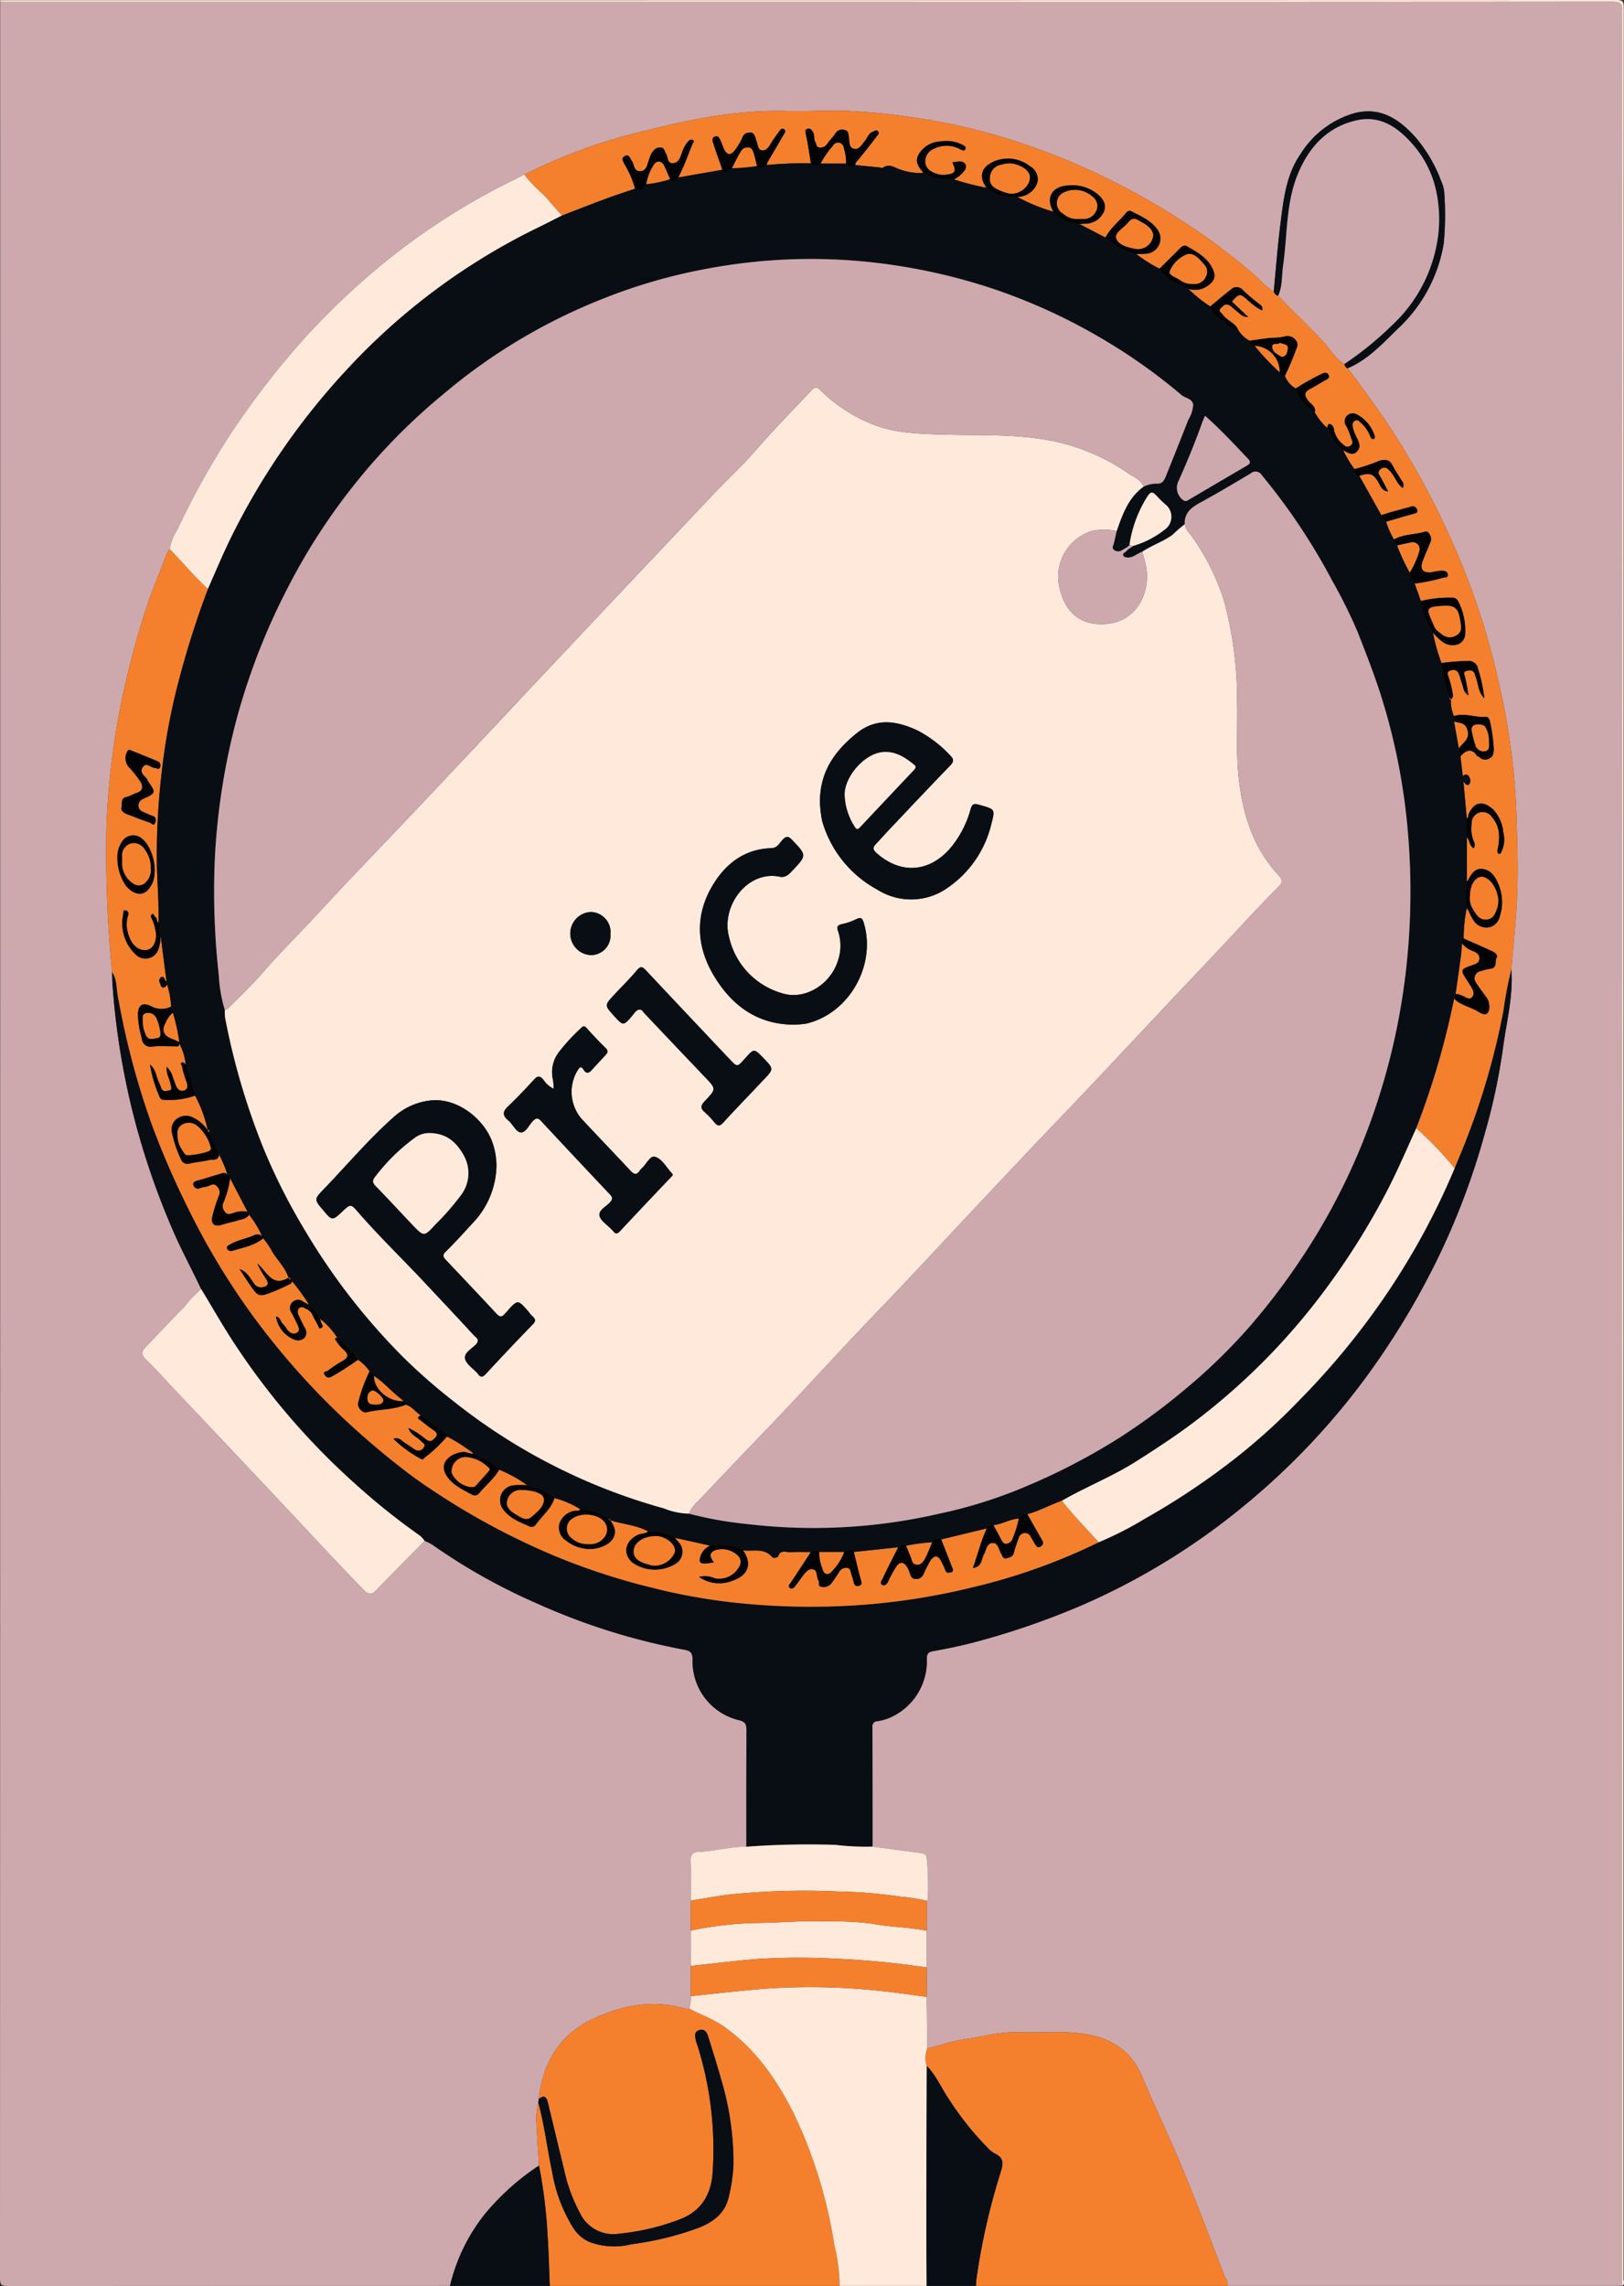 <svg id="log-new_Image" data-name="log-new Image" xmlns="http://www.w3.org/2000/svg" viewBox="0 0 245.76 345.84"><rect x="0" y="0" width="245.76" height="345.84" fill="#333333" stroke="none"/><defs><style>.cls-1{fill:#cda9ae;}.cls-2{fill:#f4802d;}.cls-3{fill:#fee9db;}.cls-4{fill:#090e14;}.cls-5{fill:#030303;}</style></defs><path class="cls-1" d="M245.459,345.817h-59.679c.113-.653-.335-1.134-.544-1.678-2.015-5.242-3.976-10.506-6.124-15.694-2.011-4.858-4.28-9.608-6.342-14.446-1.663-3.902-4.777-5.733-8.743-6.314-3.283-.481-6.61-.136-9.915-.246-2.73-.09-5.343.652-8.001,1.043-1.954.288-3.855.93-5.78,1.415q-.054-3.906-.107-7.812.009-2.221.018-4.442l-.007-5.553.014-4.534a1.047,1.047,0,0,0,.151-.319,40.267,40.267,0,0,0-.164-6.17c-.037-.574-.467-.675-.919-.735q-3.639-.488-7.278-.972-.003-9.05-.014-18.101a.747.747,0,0,1,.733-.874,7.514,7.514,0,0,0,2.378-.752,9.319,9.319,0,0,0,5.117-8.66c.007-.81.197-1.047.999-1.191,2.23-.402,4.459-.859,6.644-1.455a117.946,117.946,0,0,0,15.848-5.496,103.11,103.11,0,0,0,24.275-14.844A107.631,107.631,0,0,0,207.28,207.572,116.727,116.727,0,0,0,217.501,190.526a109.849,109.849,0,0,0,7.136-18.853,93.315,93.315,0,0,0,2.803-13.081c.521-3.977,1.582-7.892,1.271-11.957.298-3.617.707-7.23.866-10.853.187-4.267.024-8.539-.106-12.813a101.687,101.687,0,0,0-2.39-18.485,110.758,110.758,0,0,0-7.312-22.497,119.495,119.495,0,0,0-10.143-18.435q-2.748-3.988-5.681-7.837c3.055-1.307,5.248-3.709,7.56-5.958a22.706,22.706,0,0,0,6.97-12.91,45.509,45.509,0,0,0,.076-7.771,4.786,4.786,0,0,0-.435-1.61,21.897,21.897,0,0,0-3.822-6.592c-2.482-2.812-5.377-4.81-9.419-3.728a14.241,14.241,0,0,0-8.01,6.076c-2.258,3.221-2.627,6.969-3.099,10.677-.433,3.399-.685,6.821-1.016,10.232a12.188,12.188,0,0,1-2.326-2.02,92.358,92.358,0,0,0-10.127-7.773,110.757,110.757,0,0,0-13.334-7.645,107.373,107.373,0,0,0-13.618-5.439,88.837,88.837,0,0,0-14.045-3.313,100.331,100.331,0,0,0-11.641-1.197c-2.837-.084-5.663.147-8.488.057-7.535-.24-14.839,1.275-22.051,3.103a81.729,81.729,0,0,0-17.765,6.502c-1.273.64-2.55,1.273-3.819,1.92A102.031,102.031,0,0,0,53.999,43.301,107.515,107.515,0,0,0,43.161,54.545a128.269,128.269,0,0,0-8.706,11.776,121.88,121.88,0,0,0-7.656,13.896,7.052,7.052,0,0,0-1.107,2.877,3.276,3.276,0,0,0-.468.679c-1.014,2.766-2.21,5.459-3.111,8.272a127.938,127.938,0,0,0-3.898,14.894,118.527,118.527,0,0,0-2.098,17.913,185.568,185.568,0,0,0,.847,22.208c.015.556.012,1.113.049,1.668a112.473,112.473,0,0,0,2.858,18.648,115.173,115.173,0,0,0,6.25,18.65c1.311,3.06,2.902,5.977,4.32,8.981a20.639,20.639,0,0,0-2.531,2.692c-2.006,1.989-3.904,4.087-5.878,6.11-.666.682-.673,1.149.05,1.85,1.516,1.469,2.916,3.057,4.367,4.594q8.17,8.652,16.34,17.304c2.348,2.49,4.67,5.005,7.017,7.497,1.723,1.828,3.468,3.635,5.201,5.454.645.677,1.198.852,1.968.04,2.387-2.518,4.851-4.964,7.285-7.438a7.354,7.354,0,0,1,1.149.561A89.854,89.854,0,0,0,81.316,242.594a97.804,97.804,0,0,0,22.313,6.989c.939.173,1.184.565,1.181,1.49a9.151,9.151,0,0,0,7.045,9.164c1.007.253,1.112.68,1.107,1.538-.032,5.868-.018,11.735-.02,17.603-2.467-.056-4.845.71-7.3.787-.767.024-1.166.407-1.136,1.299.069,2.021.024,4.046.025,6.069q-.001,2.263-.002,4.526l.002,5.355-.004,4.573a4.977,4.977,0,0,1-.206,1.873,4.496,4.496,0,0,1-.949-.063c-4.649-1.311-9.088-.428-13.341,1.48-5.263,2.361-7.888,6.67-8.511,12.305l-.061.461a12.064,12.064,0,0,0-.319,2.214c.091,2.456.275,4.909.424,7.363a36.868,36.868,0,0,0-8.199,7.346A27.629,27.629,0,0,0,68.099,345.817q-33.425,0-66.85.023C.287,345.841-0,345.706,0,344.638Q.049,172.453.031.268C.51.273.989.284,1.468.284Q68.156.285,134.843.284q54.584,0,109.169-.025c1.158-.001,1.62.306,1.436,1.461a5.382,5.382,0,0,0-.006.838q0,170.73.001,341.461C245.442,344.618,245.453,345.218,245.459,345.817Z" transform="translate(0 0)"/><path class="cls-2" d="M81.565,327.618c-.148-2.454-.332-4.907-.424-7.363a12.073,12.073,0,0,1,.319-2.215c.927,3.476,1.358,7.051,2.104,10.561A23.172,23.172,0,0,0,86.821,337.15a5.543,5.543,0,0,0,2.403,2.031,10.754,10.754,0,0,0,6.338.337,46.424,46.424,0,0,0,10.4-2.578c2.108-.883,3.757-2.171,4.313-4.551a25.128,25.128,0,0,0,.724-4.968,44.121,44.121,0,0,0-1.912-12.981c-.577-2.114-1.261-4.198-1.899-6.295-.2-.658-.529-1.252-1.33-1.037-.855.229-.678.953-.555,1.587a6.297,6.297,0,0,0,.225.68,52.304,52.304,0,0,1,2.315,19.276c-.209,3.279-1.688,5.865-4.944,7.09a34.824,34.824,0,0,1-9.143,2.171,5.586,5.586,0,0,1-6.007-3.144,25.003,25.003,0,0,1-2.185-5.659c-.867-3.646-1.76-7.286-2.63-10.932-.208-.872-.532-1.369-1.413-.596.623-5.635,3.248-9.944,8.511-12.305,4.254-1.908,8.692-2.791,13.341-1.48a4.487,4.487,0,0,0,.949.063c1.628.902,3.414,1.484,4.967,2.546,4.94,3.378,8.21,8.112,10.845,13.35a71.18,71.18,0,0,1,6.117,19.81,27.278,27.278,0,0,1,.809,6.253H83.198c-.108-2.591-.159-5.187-.34-7.774A74.999,74.999,0,0,0,81.565,327.618Z" transform="translate(0 0)"/><path class="cls-2" d="M140.331,309.898c1.925-.484,3.826-1.127,5.78-1.415,2.658-.391,5.271-1.133,8.001-1.043,3.305.109,6.632-.235,9.915.246,3.966.581,7.08,2.412,8.743,6.314,2.062,4.838,4.331,9.588,6.342,14.446,2.148,5.187,4.109,10.452,6.124,15.694.209.544.658,1.025.544,1.678H147.671c.047-.476.074-.955.143-1.427a100.969,100.969,0,0,1,3.661-15.92c.428-1.349.306-2.119-.99-2.711a4.645,4.645,0,0,1-1.179-.996,45.613,45.613,0,0,1-5.95-7.57c-1.025-1.55-1.756-3.299-3.1-4.635A3.624,3.624,0,0,1,140.331,309.898Z" transform="translate(0 0)"/><path class="cls-3" d="M140.331,309.898a3.623,3.623,0,0,0-.075,2.661q-.037,12.087-.07,24.175c-.005,3.028.035,6.056.055,9.084H127.059a27.278,27.278,0,0,0-.809-6.253,71.18,71.18,0,0,0-6.117-19.81c-2.635-5.238-5.905-9.973-10.845-13.35-1.553-1.062-3.34-1.644-4.967-2.546a4.97,4.97,0,0,0,.207-1.873c3.878-.4,7.749-.859,11.64-1.153a98.432,98.432,0,0,1,16.832.339c2.415.231,4.816.605,7.224.914Z" transform="translate(0 0)"/><path class="cls-4" d="M140.241,345.817c-.02-3.028-.06-6.056-.055-9.084q.019-12.088.07-24.175c1.344,1.336,2.075,3.085,3.1,4.635a45.613,45.613,0,0,0,5.95,7.57,4.645,4.645,0,0,0,1.179.996c1.297.592,1.418,1.361.99,2.711a100.969,100.969,0,0,0-3.661,15.92c-.069.473-.097.951-.143,1.427Z" transform="translate(0 0)"/><path class="cls-4" d="M81.565,327.618a74.999,74.999,0,0,1,1.294,10.425c.181,2.586.231,5.182.34,7.774H68.099a27.629,27.629,0,0,1,5.267-10.852A36.868,36.868,0,0,1,81.565,327.618Z" transform="translate(0 0)"/><path class="cls-3" d="M245.459,345.817c-.006-.599-.017-1.199-.017-1.798Q245.441,173.289,245.441,2.558a5.382,5.382,0,0,1,.006-.838c.184-1.155-.278-1.462-1.436-1.461Q189.428.305,134.843.284,68.156.284,1.468.284C.989.284.51.273.031.268.083.194-.091.018.15.025c.319.01.639.003.958.003Q122.84.028,244.571,0c.993-0,1.153.226,1.153,1.177q-.04,171.781-.04,343.562C245.684,345.089,245.96,345.551,245.459,345.817Z" transform="translate(0 0)"/><path class="cls-4" d="M30.44,195.005c-1.418-3.004-3.009-5.921-4.32-8.981a115.173,115.173,0,0,1-6.25-18.65,112.473,112.473,0,0,1-2.858-18.648c-.037-.555-.034-1.112-.049-1.665.741,1.059.634,2.317.848,3.504a118.807,118.807,0,0,0,5.096,19.383,126.969,126.969,0,0,0,5.486,12.704,109.307,109.307,0,0,0,9.12,15.374,113.114,113.114,0,0,0,14.052,16.163,125.18,125.18,0,0,0,9.681,8.274c1.904,1.48,3.96,2.849,6.018,4.175a108.991,108.991,0,0,0,16.731,8.767A100.821,100.821,0,0,0,98.596,240.177a91.312,91.312,0,0,0,14.479,2.463,106.719,106.719,0,0,0,17.576.136,101.566,101.566,0,0,0,16.378-2.607,90.722,90.722,0,0,0,19.248-6.856,52.243,52.243,0,0,0,6.933-3.536,109.435,109.435,0,0,0,14.04-9.41,93.261,93.261,0,0,0,9.456-8.618,113.288,113.288,0,0,0,13.329-16.298,109.286,109.286,0,0,0,10.096-18.714c.511-1.248,1.031-2.494,1.533-3.746a111.076,111.076,0,0,0,5.841-20.043,59.639,59.639,0,0,1,1.206-6.314c.312,4.065-.749,7.98-1.271,11.957a93.315,93.315,0,0,1-2.803,13.081,109.849,109.849,0,0,1-7.136,18.853A116.727,116.727,0,0,1,207.28,207.572a107.631,107.631,0,0,1-19.262,20.417A103.11,103.11,0,0,1,163.743,242.833a117.946,117.946,0,0,1-15.848,5.496c-2.186.595-4.414,1.052-6.644,1.455-.802.145-.993.381-.999,1.191a9.319,9.319,0,0,1-5.117,8.66,7.514,7.514,0,0,1-2.378.752.747.747,0,0,0-.733.874q.021,9.05.014,18.101a39.09,39.09,0,0,1-5.603-.26,126.42,126.42,0,0,0-13.493.278c.001-5.868-.012-11.735.02-17.603.005-.858-.101-1.285-1.107-1.538a9.151,9.151,0,0,1-7.045-9.164c.003-.924-.243-1.317-1.181-1.49A97.804,97.804,0,0,1,81.316,242.594a89.854,89.854,0,0,1-15.908-8.926,7.356,7.356,0,0,0-1.149-.561,4.404,4.404,0,0,0-.703-.78,101.309,101.309,0,0,1-9.454-7.528,107.654,107.654,0,0,1-18.135-20.794C33.99,201.085,32.271,198.012,30.44,195.005Z" transform="translate(0 0)"/><path class="cls-2" d="M166.278,233.314a90.748,90.748,0,0,1-19.249,6.856,101.566,101.566,0,0,1-16.378,2.607,106.719,106.719,0,0,1-17.576-.136A91.312,91.312,0,0,1,98.596,240.177a100.821,100.821,0,0,1-14.602-4.771,108.991,108.991,0,0,1-16.731-8.767c-2.058-1.326-4.114-2.695-6.018-4.175a125.18,125.18,0,0,1-9.681-8.274A113.114,113.114,0,0,1,37.513,198.026a109.307,109.307,0,0,1-9.12-15.374,126.969,126.969,0,0,1-5.486-12.704A118.807,118.807,0,0,1,17.812,150.565c-.213-1.187-.106-2.444-.848-3.504a185.644,185.644,0,0,1-.847-22.211,118.527,118.527,0,0,1,2.098-17.913,127.938,127.938,0,0,1,3.898-14.894c.901-2.813,2.097-5.506,3.111-8.272a3.252,3.252,0,0,1,.468-.678c1.978,1.951,3.697,4.152,5.789,5.992a136.048,136.048,0,0,0-4.47,14.077,94.618,94.618,0,0,0-2.446,12.902,108.103,108.103,0,0,0-.832,13.961c.019,3.188.345,6.363.243,9.55-.379-.165-.1-.714-.497-.861-.218-.081-.115-.534-.404-.425-.315.118-.267.371-.111.68a7.83,7.83,0,0,1,.486,1.423c.427,1.522-.034,2.957-1.037,3.277-1.083.346-2.372-.475-2.852-1.95a4.58,4.58,0,0,1-.211-3.106c.158-.416.097-.773-.291-.876-.538-.143-.348.443-.422.656a6.453,6.453,0,0,0,2.046,6.144,2.067,2.067,0,0,0,3.339-1.103,5.484,5.484,0,0,0,.258-2.089l.921,7.133c-.359-.124-.285-.944-.883-.606a.652.652,0,0,0-.116.813c.123.284.121.667.481.691a.527.527,0,0,0,.553-.604,13.117,13.117,0,0,1,.657,3.513,3.212,3.212,0,0,1-3.065-.086c-1.262-.579-1.864-.179-1.958,1.182a14.242,14.242,0,0,0,.59,3.688,1.339,1.339,0,0,0,1.694,1.249c1.062-.111,2.144-.013,3.217-.032.31-.005.776.178.765-.433a8.642,8.642,0,0,1,.969,3.225c-.169-.16-.327-.45-.576-.337-.341.155-.002.381.022.581a14.149,14.149,0,0,0,.686,2.351c.142.479.29,1.089-.395,1.303-.591.185-.983-.182-1.204-.708-.181-.428-.317-.875-.485-1.309a3.216,3.216,0,0,0-.914-1.535c-.136,1.025.474,1.794.589,2.67.043.327.317.783-.202.868-.394.065-.96.327-1.217-.344-.139-.362-.293-.727-.451-1.073-.344-.756-.324-1.693-1.263-2.507a20.413,20.413,0,0,0,1.499,4.989.84.84,0,0,0,.34.331,11.778,11.778,0,0,0,4.987-.61,19.548,19.548,0,0,1,1.921,5.256,5.515,5.515,0,0,0-2.374-1.999,2.245,2.245,0,0,0-2.324.274,2.018,2.018,0,0,0-.77,1.827,18.159,18.159,0,0,0,1.424,4.296,1.037,1.037,0,0,0,1.281.625c.992-.231,2.018-.3,2.99-.54.475-.117,1.415.171,1.478-.827a16.83,16.83,0,0,1,1.274,3.056.702.702,0,0,0-.864-.201c-1.232.349-2.444.773-3.683,1.092-.483.124-.757.323-.563.775a.678.678,0,0,0,.945.366c.469-.179,1.013-.179,1.459-.394.463-.222.811-.274,1.145.15a1.191,1.191,0,0,1,.283,1.359,24.724,24.724,0,0,0-.994,3.103c-.299,1.111.275,1.69,1.345,1.342.854-.278,1.733-.45,2.584-.71.561-.172,1.263-.212,1.603-.852a14.677,14.677,0,0,1,1.99,3.277,1.085,1.085,0,0,0-1.222-.153c-1.163.534-2.454.718-3.571,1.368-.284.165-.64.262-.507.647a.627.627,0,0,0,.808.332c1.61-.481,3.299-.774,4.657-1.883a13.499,13.499,0,0,1,1.142,1.612c.785,1.523,2.163,2.676,2.69,4.354-2.538,1.518-3.298-1.025-4.73-2.132a18.449,18.449,0,0,0,1.337,2.311c.485.795.224,1.194-.729,1.271a1.263,1.263,0,0,1-1.158-.66c-.544-.693-.856-1.625-2.135-2.099.602.913,1.01,1.55,1.436,2.175,1.449,2.127,1.441,2.097,3.88,1.152.768-.298,1.487-.674,2.227-1.018.267-.124.379-.237.374-.504a28.928,28.928,0,0,1,2.609,3.602c-.31-.163-.63-.309-.928-.493a1.217,1.217,0,0,0-1.618.11,1.262,1.262,0,0,0-.091,1.627c.294.507.535,1.044.799,1.569.229.454.501,1.05.063,1.365-.532.384-1.137.114-1.543-.432a4.647,4.647,0,0,0-.632-.838c-.39-.326-.387-1.03-1.052-1.121a4.503,4.503,0,0,0,2.783,3.486,1.508,1.508,0,0,0,1.59-.339,1.404,1.404,0,0,0-.081-1.555c-.302-.547-.559-1.119-.828-1.684-.19-.401-.323-.852.035-1.189.393-.37.764-.031,1.152.153a1.693,1.693,0,0,1,.876.896c.257.569.59,1.104.871,1.663.086.172.095.431.372.311.208-.09.399-.214.205-.531a4.277,4.277,0,0,1-.308-.87,10.73,10.73,0,0,1,2.597,2.864c-.14.055-.459-.051-.264.303a6.369,6.369,0,0,0,1.279,1.538c.676.635.742,1.142-.188,1.641a20.162,20.162,0,0,0-2.239,1.487c-.211.153-.853.088-.486.648.269.411.604.5,1.111.216,1.362-.763,2.65-1.633,3.933-2.515a6.729,6.729,0,0,1,1.749,1.747,22.907,22.907,0,0,0-1.709,4.7c-.226.698.569,1.659,1.269,1.491,1.954-.47,4.016-.364,5.906-1.134.974.236,1.477,1.149,2.299,1.603-.894.387-.112.684.101.871a20.761,20.761,0,0,0,1.863,1.412c.755.525.431.925-.085,1.375-.615.535-1.031.024-1.435-.275a11.142,11.142,0,0,0-2.34-1.464c.377,1.14,1.404,1.35,1.965,2.03.239.289.723.398.374.89a.912.912,0,0,1-1.23.409c-.546-.292-1.02-.717-1.561-1.019-.506-.282-.843-.979-1.824-.675a19.073,19.073,0,0,0,4.199,3.052c.334.162.393-.113.561-.227a20.999,20.999,0,0,0,3.349-3.171,23.72,23.72,0,0,1,4.038,2.587c-.594.071-1.111-.322-1.727-.238-1.823.251-3.708,1.633-2.269,3.721.918,1.333,2.399,1.974,3.761,2.727a.824.824,0,0,0,1.001-.134c.992-1.253,2.305-2.231,3.101-3.649a20.843,20.843,0,0,1,4.268,2.365,11.366,11.366,0,0,0-2.156.013,2.258,2.258,0,0,0-1.514,3.608c.995,1.389,2.563,1.95,4.041,2.616a.769.769,0,0,0,.866-.247c.948-1.359,2.339-2.408,2.871-4.058a13.954,13.954,0,0,1,3.886,1.684c-.203.372-.571.163-.855.246a2.902,2.902,0,0,0-2.259,1.849,2.352,2.352,0,0,0,1.038,2.694,5.69,5.69,0,0,0,4.311,1.171c2.771-.5,3.878-2.406,2.262-4.297,1.908.617,3.969.708,5.77,1.689-.383.39-.934.295-1.392.481-2.053.837-2.533,2.867-.983,4.232a5.937,5.937,0,0,0,6.704.077,2.112,2.112,0,0,0,.197-3.252c-.155-.174-.285-.371-.426-.557q2.65.59,5.299,1.181a2.621,2.621,0,0,0-1.584,2.247c.115.785,1.335.318,2.141.316-.398-.636-.926-1.31.074-1.822a3.422,3.422,0,0,1,3.644.836,1.308,1.308,0,0,1,.242,1.37,3.475,3.475,0,0,1-3.79,2.014,3.498,3.498,0,0,0-2.401-.225,5.353,5.353,0,0,0,5.116.544c2.358-.843,2.945-2.541,1.526-4.572,1.488.21,3.159-.426,4.387.988.299.344.916-.013.932-.065.333-1.076,1.206-.609,1.85-.647,1.03-.061,2.066-.013,3.1-.011-1.002,1.529-1.996,3.063-3.015,4.581-.18.268-.493.542-.197.813.356.325.667-.021.884-.295.435-.55.819-1.141,1.252-1.693.37-.472.774-.961,1.478-.769.581.158.399.762.587,1.15.066.135.01.367.103.445.329.275-.166.953.544,1.033a1.527,1.527,0,0,0,1.549-.64c.382-.543.774-1.082,1.114-1.65a1.16,1.16,0,0,1,1.168-.58c.547.03.521.502.63.867.133.445.295.883.399,1.334.107.465.345.633.805.491.473-.146.403-.394.285-.808-.404-1.418-.726-2.859-1.079-4.291l6.715-.721c-.77,1.532-1.568,3.051-2.284,4.607-.142.309-.624.849-.13,1.085.496.238.808-.301,1-.762a4.935,4.935,0,0,1,.268-.52,12.414,12.414,0,0,1,.939-1.612c.654-.83,1.382-.457,1.883.918.182.498.247,1.081,1.017,1.093.687.011.971-.387,1.222-.914a13.672,13.672,0,0,1,1.01-1.954c.473-.681,1.059-.799,1.514.074a11.934,11.934,0,0,1,.693,1.466c.183.512.553.386.869.3.476-.13.237-.489.139-.746-.537-1.411-1.092-2.814-1.641-4.221l6.9-1.664c-.869,1.897-1.368,3.918-2.095,5.98,1.378-.147,1.262-1.328,1.67-2.072.363-.663.41-1.713,1.358-1.705.803.007.862,1.01,1.229,1.583.221.345.273.898.868.725.472-.136.959-.241,1.09-.906a18.75,18.75,0,0,1,.69-2.102,1.027,1.027,0,0,1,.901-.812.973.973,0,0,1,.956.591c.226.362.404.75.645,1.112.262.393.432.628.901.291.421-.303.333-.605.118-.977-.743-1.282-1.471-2.573-2.204-3.861,1.815-.486,3.457-1.413,5.217-2.04C162.431,229.223,164.378,231.247,166.278,233.314ZM19.68,113.468c-.279-.038-.38.071-.492.353a2.106,2.106,0,0,0,.271,2.197,15.14,15.14,0,0,1,1.891,2.4c.322.727.192,1.248-.632,1.521-.552.182-1.063.505-1.623.644-.93.23-.543,1.056-.716,1.58-.132.399.315.822.815,1.003,1.169.423,2.317.906,3.498,1.292.216.071.589.566.773.055.124-.344.26-.865-.363-1.074-.513-.173-.997-.432-1.502-.631a1.025,1.025,0,0,1-.653-1.022,1.102,1.102,0,0,1,.656-.903c2.033-.926,2.024-.944.752-2.765-.066-.094-.07-.234-.143-.318-.448-.517-1.166-.994-.576-1.78.577-.768,1.159.157,1.765.141.268-.007.604.371.794-.043a.67.67,0,0,0-.305-.931C22.496,114.593,21.084,114.037,19.68,113.468Zm-1.912,16.218a7.484,7.484,0,0,0,1.289,4.313c1.242,1.465,2.905,1.873,3.955-.307.969-2.013.073-5.602-1.567-6.844a1.984,1.984,0,0,0-2.742.168A4.026,4.026,0,0,0,17.768,129.686Z" transform="translate(0 0)"/><path class="cls-2" d="M228.711,146.635a59.639,59.639,0,0,0-1.206,6.314,111.076,111.076,0,0,1-5.841,20.043c-.502,1.252-1.021,2.497-1.533,3.746a55.446,55.446,0,0,0-5.823-6.067,120.338,120.338,0,0,0,5.737-19.602c.992,1.013,2.417,1.224,3.579,1.929.405.246,1.001.618,1.357.351.536-.402.404-1.165.305-1.781a2.547,2.547,0,0,0-.516-.902c-.441-.644-.935-1.253-1.339-1.918a1.116,1.116,0,0,1,.716-1.856,10.345,10.345,0,0,1,1.472-.358c1.012-.152.544-1.088.852-1.614.261-.445-.231-.812-.621-.994-1.441-.671-2.901-1.299-4.354-1.944a22.167,22.167,0,0,1,.478-4.63c.36.547.55,1.175.925,1.73a2.328,2.328,0,0,0,2.365,1.217,2.115,2.115,0,0,0,1.716-1.738,6.932,6.932,0,0,0-.196-4.726c-.473-1.128-1.09-2.177-2.372-2.366-1.274-.188-1.811.861-2.32,1.813-.014.026-.072.028-.11.041q0-3.327 0-6.654c.455.467.361,1.304,1.037,1.653.331-.504.065-.903-.094-1.285a4.905,4.905,0,0,1-.218-2.333,1.675,1.675,0,0,1,3.083-1.073c1.276,1.466,1.21,3.179.837,4.921-.061.283-.071.485.166.589.306.134.356-.173.455-.362a4.288,4.288,0,0,0,.255-2.816,5.885,5.885,0,0,0-1.506-3.466c-1.421-1.351-2.875-1.356-3.756.698-.086.2.044.496-.275.588-.161-1.771-.321-3.542-.507-5.593.306.562.679.684.872.451a.998.998,0,0,0-.001-1.108c-.268-.494-.624-.441-.97-.115-.121-1.046-.234-2.028-.347-3.01.822-.893,1.65-1.333,2.522-.051.055.082.237.07.308.149a1.199,1.199,0,0,0,1.514.243c.609-.258.666-.781.697-1.356a24.032,24.032,0,0,0-.545-4.08c-.038-.328-.211-.903-.677-.867-1.611.125-3.197-.637-4.811-.113a5.851,5.851,0,0,1-.454-2.554c.48-.318.266-.812.211-1.189a16.593,16.593,0,0,0-.55-2.146c-.105-.365-.387-.755.174-.976.51-.2,1.04-.189,1.306.353.253.516.342,1.11.556,1.648.215.539.172,1.225.967,1.708-.192-1.039-.305-1.911-.53-2.752-.11-.412-.319-.8.237-.929.441-.102.983-.191,1.224.414.1.251.163.517.251.773.32.929.295,1.996,1.21,2.944a23.798,23.798,0,0,0-.959-4.482,1.37,1.37,0,0,0-1.512-1.142,28.058,28.058,0,0,0-4.013.307,29.597,29.597,0,0,1-1.298-4.607,9.368,9.368,0,0,0,1.179,1.166,2.663,2.663,0,0,0,2.495.643,1.741,1.741,0,0,0,1.204-1.467,9.618,9.618,0,0,0-1.061-5.095.999.999,0,0,0-.978-.537,18.787,18.787,0,0,0-4.657.499l-.942-2.634a27.324,27.324,0,0,0,4.343-.896c.237-.069.728.062.661-.475-.056-.452-.373-.517-.766-.568a8.711,8.711,0,0,0-1.745.252c-1.288.08-1.746-.496-1.293-1.691.387-1.019.839-2.012,1.241-3.025.234-.591-.342-1.619-.851-1.456-1.551.496-3.258.363-4.719,1.192a12.993,12.993,0,0,1-1.195-2.689c1.375-.4,2.747-.812,4.128-1.192.37-.102.787-.182.551-.652a.683.683,0,0,0-.923-.428c-1.493.417-2.999.793-4.473,1.281q-1.668-2.977-3.337-5.955c1.583-.496,2.121-.379,2.955,1.1.263.466.468,1.178,1.411,1.282-.476-.903-.857-1.687-1.298-2.436a.603.603,0,0,1,.114-.907.807.807,0,0,1,1.075-.125,4.021,4.021,0,0,1,.78.869c.507.677.775,1.545,1.541,2.064a.918.918,0,0,0-.031-.917c-.515-.824-1.066-1.631-1.511-2.492-.484-.937-1.131-.955-2.042-.694a26.594,26.594,0,0,1-3.729,1.244,18.246,18.246,0,0,1-1.701-2.842c.663.29,1.335.893,2.048.214.717-.683.337-1.436-.016-2.165a6.781,6.781,0,0,1-.553-1.409c-.083-.362-.171-.818.251-1.09.465-.299.704.089,1.005.34a5.104,5.104,0,0,1,1.374,2.032c.09.213.267.438.545.347.082-.027.168-.296.125-.405a5.618,5.618,0,0,0-2.697-3.287,1.267,1.267,0,0,0-1.547.227,1.21,1.21,0,0,0-.069,1.524,9.7,9.7,0,0,1,.671,1.619c.139.472.572,1.05-.152,1.424-.592.305-.907-.213-1.289-.517a3.62,3.62,0,0,1-1.12-2.14.894.894,0,0,0-.583-.689c-.256-.046-.43.297-.383.622a8.873,8.873,0,0,1-1.91-2.397c.222-.88-.604-1.254-.99-1.748-.688-.879-.588-1.341.344-1.824.791-.41,1.54-.901,2.319-1.335.326-.182.669-.336.392-.78-.229-.367-.53-.358-.918-.169a36.377,36.377,0,0,0-4.033,2.253,3.846,3.846,0,0,1-1.644-1.901,41.228,41.228,0,0,0,1.678-3.936c.227-.506.373-.972-.001-1.427a1.524,1.524,0,0,0-1.682-.605,8.817,8.817,0,0,1-2.105.204c-1.072.125-2.138.293-3.207.443a4.335,4.335,0,0,1-1.743-1.649c-.458-1.077-1.677-1.377-2.318-2.273-.22-.307-.758-.618-.361-.961.333-.287.701-.909,1.417-.443.373.243.664.547,1.001.812.503.397.93.951,1.767.918-.867-.818-1.67-1.577-2.463-2.325,1.122-1.264,1.2-1.282,2.379-.247a10.509,10.509,0,0,0,2.179,1.588.682.682,0,0,0-.258-.856,30.03,30.03,0,0,1-2.61-2.193,1.225,1.225,0,0,0-1.864-.1c-1.056.815-2.068,1.688-3.099,2.537a20.482,20.482,0,0,1-3.321-2.669,3.28,3.28,0,0,0,2.88-.418c.817-.559,1.36-1.223.926-2.316-.756-1.906-2.439-2.797-4.065-3.73-.421-.242-.798.13-1.123.462-.975.999-1.976,1.972-2.967,2.956a21.844,21.844,0,0,1-3.512-2.207c.436-.016.874-.011,1.307-.051a2.301,2.301,0,0,0,1.937-3.583c-.964-1.43-2.57-2.088-4.045-2.865-.285-.15-.615.085-.743.245-1.021,1.271-2.354,2.283-3.136,3.752l-3.961-2.062,1.07-.039a3.073,3.073,0,0,0,2.696-1.902c.39-1.209-.319-2.003-1.132-2.673a6.032,6.032,0,0,0-4.275-1.199c-2.464.09-3.507,1.839-2.276,3.971a27.926,27.926,0,0,1-5.502-2.268,2.007,2.007,0,0,0,.476-.012,3.169,3.169,0,0,0,2.611-2.185,2.235,2.235,0,0,0-1.137-2.42,5.343,5.343,0,0,0-5.716-.585c-1.708.828-2.007,2.293-.834,3.853a42.27,42.27,0,0,1-4.959-1.278,4.732,4.732,0,0,0,.785-.488c.516-.476,1.258-1.094,1.001-1.718-.284-.69-1.225-.476-1.928-.387-.026.003-.047.049-.071.075.594,1.207.434,1.635-.709,1.77a3.678,3.678,0,0,1-1.427-.016c-.91-.269-1.834-.662-1.977-1.764a2.065,2.065,0,0,1,1.362-2.128,4.26,4.26,0,0,1,3.945.111c.31.136.614.338.779-.079.115-.293-.236-.484-.437-.59a5.334,5.334,0,0,0-3.321-.53A4.001,4.001,0,0,0,138.928,23.535c-.493,1.094.218,1.857.828,2.629a9.073,9.073,0,0,1-3.631-.553c-.903-.327-1.605-.895-2.543-.216-.093.067-.306-.04-.464-.056q-1.839-.185-3.678-.367c-.042-.372.244-.555.442-.8.96-1.19,1.92-2.381,2.838-3.604.109-.145.434-.385.143-.703-.287-.314-.479-.024-.724.05-.695.209-.85.912-1.238,1.38-.484.583-.887,1.411-1.698,1.205-.804-.204-.613-1.134-.756-1.815-.072-.344.019-.942-.697-1.04a1.171,1.171,0,0,0-1.32.533c-.375.55-.862,1.024-1.24,1.572a1.207,1.207,0,0,1-1.178.566c-.548-.042-.444-.56-.636-.871-.286-.461-.036-1.008-.357-1.477-.229-.333-.421-.621-.823-.482-.424.146-.322.445-.233.851.314,1.444.511,2.913.753,4.373a55.45,55.45,0,0,0-6.694.258,2.997,2.997,0,0,1,.191-.538c.804-1.38,1.632-2.747,2.412-4.14.095-.17.392-.446.049-.715-.34-.267-.527.002-.683.207-.424.56-.84,1.13-1.211,1.726-.358.574-.704,1.287-1.425,1.245-.697-.04-.646-.871-.873-1.384a3.061,3.061,0,0,1-.133-.446c-.117-.436-.362-.909-.794-.876-.385.03-.905.044-1.143.622a9.951,9.951,0,0,1-1.102,1.926c-.718,1.014-1.323.932-1.815-.199-.155-.356-.264-.733-.427-1.086-.179-.387-.372-.87-.927-.629-.49.212-.293.704-.186,1.038.424,1.33.905,2.641,1.365,3.959L102.631,26.853c.886-1.649,1.476-3.423,2.193-5.144.069-.166.309-.335.06-.503a.502.502,0,0,0-.645.097A4.317,4.317,0,0,0,103.2,23.124c-.277.725-.493,1.509-1.35,1.562-.925.057-.732-.952-1.078-1.459-.24-.352-.197-.92-.887-.916-.683.004-.991.451-1.297.895a6.229,6.229,0,0,0-.37.975c-.309.68-.319,1.68-1.333,1.719-1.016.039-.878-1.05-1.298-1.6-.271-.355-.365-1.003-1.011-.7-.654.306-.269.808-.084,1.215a14.501,14.501,0,0,1,1.605,3.729c-1.527.526-3.065,1.023-4.578,1.585-2.172.806-4.326,1.659-6.487,2.491-.622-.713-1.255-1.416-1.864-2.14-1.199-1.425-2.746-2.523-3.812-4.071a81.729,81.729,0,0,1,17.765-6.502c7.212-1.829,14.516-3.344,22.051-3.103,2.826.09,5.651-.142,8.488-.057a100.331,100.331,0,0,1,11.641,1.197,88.837,88.837,0,0,1,14.045,3.313,107.373,107.373,0,0,1,13.618,5.439A110.757,110.757,0,0,1,180.298,34.339a92.358,92.358,0,0,1,10.127,7.773,12.191,12.191,0,0,0,2.326,2.021c.151.285.316.556.678.605,2.335,2.44,4.827,4.724,7.088,7.241.945,1.052,1.624,2.377,2.932,3.087a.763.763,0,0,0,.496.651q2.928,3.855,5.681,7.837a119.495,119.495,0,0,1,10.143,18.435,110.758,110.758,0,0,1,7.312,22.497,101.687,101.687,0,0,1,2.39,18.485c.13,4.274.293,8.545.106,12.813C229.419,139.405,229.01,143.018,228.711,146.635Z" transform="translate(0 0)"/><path class="cls-3" d="M79.355,26.408c1.066,1.549,2.613,2.646,3.812,4.071.609.724,1.242,1.427,1.864,2.14-1.376.692-2.741,1.407-4.13,2.072A97.297,97.297,0,0,0,52.694,55.707a106.153,106.153,0,0,0-17.548,25.262c-1.329,2.659-2.463,5.402-3.665,8.117-2.092-1.841-3.81-4.042-5.789-5.993a7.048,7.048,0,0,1,1.107-2.878,121.88,121.88,0,0,1,7.656-13.896,128.269,128.269,0,0,1,8.706-11.776A107.515,107.515,0,0,1,53.999,43.301,102.031,102.031,0,0,1,75.537,28.329C76.806,27.681,78.082,27.048,79.355,26.408Z" transform="translate(0 0)"/><path class="cls-3" d="M30.44,195.005c1.83,3.007,3.549,6.08,5.527,8.999A107.654,107.654,0,0,0,54.102,224.798a101.309,101.309,0,0,0,9.454,7.528,4.404,4.404,0,0,1,.703.78c-2.434,2.474-4.898,4.92-7.285,7.438-.77.812-1.323.637-1.968-.04-1.733-1.818-3.478-3.625-5.201-5.454-2.347-2.491-4.669-5.006-7.017-7.497q-8.163-8.659-16.34-17.304c-1.451-1.536-2.851-3.125-4.367-4.594-.723-.701-.716-1.167-.05-1.85,1.973-2.023,3.872-4.121,5.878-6.11A20.639,20.639,0,0,1,30.44,195.005Z" transform="translate(0 0)"/><path class="cls-3" d="M112.943,279.378a126.42,126.42,0,0,1,13.493-.278,39.09,39.09,0,0,0,5.603.26q3.639.486,7.278.972c.451.06.882.161.919.735A40.267,40.267,0,0,1,140.4,287.238a1.043,1.043,0,0,1-.151.319,26.362,26.362,0,0,0-3.958-.621,73.757,73.757,0,0,0-9.584-.787,110.406,110.406,0,0,0-16.433.478c-1.921.242-3.828.6-5.742.905-.001-2.023.045-4.048-.025-6.069-.03-.891.369-1.275,1.136-1.299C108.098,280.088,110.476,279.322,112.943,279.378Z" transform="translate(0 0)"/><path class="cls-3" d="M140.235,292.09q.004,2.777.007,5.553a132.637,132.637,0,0,0-14.144-1.344,97.932,97.932,0,0,0-11.954.099c-3.21.269-6.408.672-9.612,1.016q-.001-2.678-.002-5.355a54.207,54.207,0,0,1,9.692-1.142c3.708-.017,7.407-.403,11.118-.236a46.187,46.187,0,0,1,6.681.346C134.749,291.556,137.527,291.528,140.235,292.09Z" transform="translate(0 0)"/><path class="cls-2" d="M140.235,292.09c-2.708-.562-5.486-.534-8.214-1.063a46.187,46.187,0,0,0-6.681-.346c-3.711-.167-7.409.219-11.118.236a54.207,54.207,0,0,0-9.692,1.142q.001-2.263.001-4.526c1.914-.305,3.821-.663,5.742-.905a110.406,110.406,0,0,1,16.433-.478,73.757,73.757,0,0,1,9.584.787,26.362,26.362,0,0,1,3.958.621Q140.242,289.823,140.235,292.09Z" transform="translate(0 0)"/><path class="cls-2" d="M104.532,297.413c3.204-.344,6.402-.747,9.612-1.016a97.932,97.932,0,0,1,11.954-.099,132.637,132.637,0,0,1,14.144,1.344q-.009,2.221-.018,4.442c-2.408-.309-4.809-.683-7.224-.914a98.432,98.432,0,0,0-16.832-.339c-3.891.294-7.761.753-11.64,1.153Q104.53,299.7,104.532,297.413Z" transform="translate(0 0)"/><path class="cls-4" d="M81.521,317.58c.881-.773,1.205-.275,1.413.596.87,3.646,1.763,7.286,2.63,10.932a25.003,25.003,0,0,0,2.185,5.659,5.586,5.586,0,0,0,6.007,3.144,34.824,34.824,0,0,0,9.143-2.171c3.256-1.225,4.735-3.811,4.944-7.09a52.304,52.304,0,0,0-2.315-19.276,6.297,6.297,0,0,1-.225-.68c-.123-.634-.299-1.358.555-1.587.801-.214,1.13.38,1.33,1.037.638,2.097,1.323,4.181,1.899,6.295a44.121,44.121,0,0,1,1.912,12.981,25.128,25.128,0,0,1-.724,4.968c-.556,2.38-2.205,3.668-4.313,4.551a46.424,46.424,0,0,1-10.4,2.578,10.754,10.754,0,0,1-6.338-.337A5.543,5.543,0,0,1,86.821,337.15a23.172,23.172,0,0,1-3.258-8.548c-.746-3.51-1.177-7.085-2.104-10.561Z" transform="translate(0 0)"/><path class="cls-4" d="M203.946,55.716c-.323-.097-.425-.362-.496-.651a49.653,49.653,0,0,0,7.121-5.781,22.33,22.33,0,0,0,7.042-13.511,20.127,20.127,0,0,0-.479-7.723,15.701,15.701,0,0,0-3.47-6.347c-2.191-2.474-4.834-4.29-8.36-3.499-4.505,1.011-7.273,4.12-8.943,8.229-1.786,4.394-1.528,9.154-2.19,13.75-.219,1.523-.082,3.104-.742,4.555-.362-.049-.527-.319-.678-.605.332-3.412.584-6.834,1.016-10.232.472-3.708.842-7.456,3.099-10.677a14.241,14.241,0,0,1,8.01-6.076c4.042-1.082,6.936.915,9.419,3.728a21.897,21.897,0,0,1,3.822,6.592,4.786,4.786,0,0,1,.435,1.61,45.509,45.509,0,0,1-.076,7.771A22.706,22.706,0,0,1,211.506,49.758C209.194,52.007,207.001,54.409,203.946,55.716Z" transform="translate(0 0)"/><path class="cls-3" d="M214.308,170.672a55.448,55.448,0,0,1,5.823,6.067,109.285,109.285,0,0,1-10.095,18.714,113.288,113.288,0,0,1-13.329,16.298,93.261,93.261,0,0,1-9.456,8.618,109.435,109.435,0,0,1-14.04,9.41,52.243,52.243,0,0,1-6.933,3.536c-1.899-2.067-3.846-4.09-5.602-6.285,3.623-2.089,7.531-3.615,11.095-5.86,2.756-1.736,5.479-3.516,8.095-5.436a98.812,98.812,0,0,0,21.072-21.19,107.802,107.802,0,0,0,8.906-14.301C211.471,177.113,212.848,173.875,214.308,170.672Z" transform="translate(0 0)"/><path class="cls-4" d="M214.308,170.672c-1.46,3.203-2.837,6.441-4.465,9.57a107.802,107.802,0,0,1-8.906,14.301,98.812,98.812,0,0,1-21.072,21.19c-2.616,1.919-5.339,3.699-8.095,5.436-3.563,2.245-7.471,3.771-11.095,5.86-1.759.626-3.402,1.554-5.216,2.039-.637-.164-.967.256-1.295.681-1.338.064-2.484.872-3.81.98a.895.895,0,0,0-1.021.491l-6.9,1.664c-.636-.385-1.038-.055-1.383.452a28.08,28.08,0,0,0-3.912.515c-.518-.572-.815.084-1.206.218l-6.715.721c-.494-.728-.979-.176-1.466.01l-3.772.003a1.097,1.097,0,0,0-1.27.001c-1.034-.002-2.07-.049-3.1.011-.645.038-1.518-.429-1.85.647-.016.052-.633.408-.932.065-1.228-1.414-2.9-.778-4.387-.988l.01.028-.172-.22a8.562,8.562,0,0,0-4.807-.516l-5.299-1.181a6.902,6.902,0,0,0-4.1-.981c-1.801-.981-3.862-1.072-5.77-1.689l.012.03c.066-.197-.088-.204-.207-.24a7.662,7.662,0,0,0-4.303-1.453,13.953,13.953,0,0,0-3.886-1.684c-1.147-1.118-2.685-1.402-4.109-1.932a20.839,20.839,0,0,0-4.268-2.365c-.985-1.293-2.559-1.649-3.867-2.427a23.717,23.717,0,0,0-4.038-2.587,1.062,1.062,0,0,0-.587-.82c-1.128-.78-2.235-1.589-3.351-2.387-.822-.454-1.325-1.367-2.299-1.603a.671.671,0,0,0-.343-.548c-.238-.204-.468-.419-.716-.61-1.299-1-2.339-2.305-3.744-3.181a.693.693,0,0,0-.665-.718,6.729,6.729,0,0,0-1.749-1.747,14.143,14.143,0,0,0-3.146-3.318,10.729,10.729,0,0,0-2.597-2.864,7.208,7.208,0,0,0-1.666-2.127,28.925,28.925,0,0,0-2.609-3.602l-.261-.184c.012-.193.003-.367-.27-.316l.029.006c-.527-1.678-1.904-2.831-2.69-4.354a13.491,13.491,0,0,0-1.142-1.612l-.165-.312a14.676,14.676,0,0,0-1.99-3.277l-.241-.433L34.832,178.303l-.413-.585A16.831,16.831,0,0,0,33.145,174.662q-.733-1.683-1.466-3.365c.001-.181.03-.387-.268-.3l.029.009a19.546,19.546,0,0,0-1.921-5.256,41.38,41.38,0,0,0-1.416-4.67,8.641,8.641,0,0,0-.969-3.225.831.831,0,0,1-.009-.222,29.714,29.714,0,0,0-.97-4.414c-.024-.329.07-.69-.263-.932a13.117,13.117,0,0,0-.657-3.513l-.035-.295q-.46-3.567-.921-7.133c-.169-.578.179-1.245-.304-1.769.102-3.187-.225-6.363-.243-9.55a108.103,108.103,0,0,1,.832-13.961,94.618,94.618,0,0,1,2.446-12.902,136.048,136.048,0,0,1,4.47-14.077c1.202-2.714,2.336-5.457,3.665-8.117a106.153,106.153,0,0,1,17.548-25.262A97.297,97.297,0,0,1,80.902,34.692c1.389-.665,2.754-1.38,4.13-2.072,2.161-.833,4.315-1.685,6.487-2.491,1.514-.562,3.051-1.059,4.578-1.585.747.463,1.198.1,1.542-.556l.193-.157-.026.021a16.032,16.032,0,0,0,3.591-.755c.611.929.891.185,1.234-.244q3.344-.586,6.687-1.171c.651.948 1.0.055,1.447-.238a30.678,30.678,0,0,0,3.781-.327c.563.688,1.003.109,1.474-.144a55.448,55.448,0,0,1,6.694-.258.954.954,0,0,0,1.491.005l3.809.007c.375.659.889.513,1.425.247q1.839.183,3.678.367c.158.016.371.123.464.056.938-.678,1.64-.11,2.543.216a9.073,9.073,0,0,0,3.631.553,7.305,7.305,0,0,0,4.592.976,42.225,42.225,0,0,0,4.958,1.278,5.662,5.662,0,0,0,4.6,1.349,27.921,27.921,0,0,0,5.502,2.268,5.232,5.232,0,0,0,3.918,1.842q1.98,1.031,3.961,2.062a10.943,10.943,0,0,0,4.679,2.502,21.842,21.842,0,0,0,3.512,2.207c.969,1.703,2.736,2.264,4.349,3.046a20.483,20.483,0,0,0,3.321,2.669c.223,1.511,1.744,1.824,2.588,2.764a1.737,1.737,0,0,0,1.641.779,4.334,4.334,0,0,0,1.743,1.648.771.771,0,0,0,.772.767,35.199,35.199,0,0,0,3.766,3.994c.056.47.388.557.779.56a3.846,3.846,0,0,0,1.644,1.901,5.955,5.955,0,0,0,2.887,3.603,8.872,8.872,0,0,0,1.91,2.397c.633,1.235,1.113,2.578,2.39,3.354a18.245,18.245,0,0,0,1.701,2.842c-.045.547.113.947.733,1.011q1.668,2.977,3.337,5.955a1.15,1.15,0,0,0,.716.991,12.993,12.993,0,0,0,1.195,2.689,1.407,1.407,0,0,0,.485.904,30.093,30.093,0,0,0,1.905,4.09,1.692,1.692,0,0,0,.739,1.675q.471,1.317.942,2.634a12.35,12.35,0,0,0,1.819,4.792,29.594,29.594,0,0,0,1.298,4.607,28.779,28.779,0,0,0,1.205,5.242c.05.112-.026.363.25.225l-.026-.001a5.849,5.849,0,0,0,.454,2.554q.019.406.039.812l.716,4.059a2.092,2.092,0,0,0,.238,1.202c.113.982.226,1.963.347,3.01.346-.326.703-.379.97.115a.998.998,0,0,1,.001,1.108c-.193.233-.566.111-.872-.451.186,2.051.347,3.822.507,5.593q.008,1.444.015,2.887-0,3.327-0,6.654a11.573,11.573,0,0,0-.008,4.029,22.165,22.165,0,0,0-.478,4.63.807.807,0,0,0-.225.769c-.063.67-.105,1.342-.194,2.008-.253,1.879-.525,3.754-.79,5.631l.023-.024-.22.177-.043.524A120.338,120.338,0,0,1,214.308,170.672Zm-43.399-88.161-.37.284c-.236.138-.469.28-.707.413a1.034,1.034,0,0,1-1.209.022c-.442-.328-.134-.702-.052-1.062q.207-.909.41-1.82c.892-2.529,1.771-5.065,4.085-6.73a4.67,4.67,0,0,1,1.96-.452c.829.062,1.133-.45,1.377-1.058q1.735-4.316,3.44-8.644a4.735,4.735,0,0,0,.717-2.252c-.125-.932-1.184-.948-1.769-1.452a85.421,85.421,0,0,0-12.521-8.813A86.848,86.848,0,0,0,149.487,43.428a89.342,89.342,0,0,0-17.594-3.751,84.81,84.81,0,0,0-25.02.999A82.417,82.417,0,0,0,91.536,45.079,86.432,86.432,0,0,0,66.894,59.799,90.937,90.937,0,0,0,54.147,72.668,93.111,93.111,0,0,0,43.651,88.718a99.982,99.982,0,0,0-7.596,19.165,101.873,101.873,0,0,0-3.549,22.166,113.868,113.868,0,0,0,.604,17.457,21.833,21.833,0,0,0,.912,5.282,7.781,7.781,0,0,0,.046,1.189,105.184,105.184,0,0,0,6.052,20.332,92.159,92.159,0,0,0,6.108,11.957A97.625,97.625,0,0,0,60.916,205.214a86.584,86.584,0,0,0,7.659,6.723,89.073,89.073,0,0,0,31.868,16.25,10.643,10.643,0,0,0,3.828.805,56.263,56.263,0,0,0,8.811,1.57,84.704,84.704,0,0,0,29.024-1.561,71.056,71.056,0,0,0,13.183-4.149,95.786,95.786,0,0,0,14.121-7.349,97.926,97.926,0,0,0,10.684-7.959,84.793,84.793,0,0,0,9.56-9.49,103.242,103.242,0,0,0,9.565-13.25,96.942,96.942,0,0,0,8.424-17.776,101.187,101.187,0,0,0,5.053-21.623,105.331,105.331,0,0,0,.306-22.131,94.527,94.527,0,0,0-4.043-20.122c-1.025-3.231-2.276-6.377-3.5-9.525a77.132,77.132,0,0,0-3.873-7.809A93.965,93.965,0,0,0,190.942,71.877a1.092,1.092,0,0,0-1.678-.249c-2.459,1.45-4.904,2.929-7.412,4.289-1.416.767-2.647,1.552-2.57,3.394a18.646,18.646,0,0,0-1.837,1.592c-1.44,1.044-3.14,1.591-4.602,2.573-.74.242-1.319.889-2.163.866-.282-.008-.585-.05-.708-.333-.13-.302.211-.365.357-.521.133-.142.284-.268.427-.401l.742-.5a14.048,14.048,0,0,0,4.704-2.421,2.387,2.387,0,0,0,.093-3.909c-.321-.294-.647-.586-.942-.907-1.061-1.153-1.18-1.151-2.026.263A18.741,18.741,0,0,0,170.909,82.511ZM182.359,62.897c-.169.396-.32.703-.432,1.023-1.057,3.003-2.285,5.938-3.576,8.845a2.279,2.279,0,0,0,.732,2.916.566.566,0,0,0,.662.017q4.506-2.652,9.014-5.302c.444-.261.512-.562.147-.946C186.802,67.241,184.738,64.991,182.359,62.897Z" transform="translate(0 0)"/><path class="cls-5" d="M19.679,113.467c1.405.57,2.817,1.126,4.212,1.72a.67.67,0,0,1,.305.931c-.19.414-.526.036-.794.043-.606.015-1.188-.91-1.765-.141-.59.785.128,1.263.576,1.78.073.084.077.225.143.318,1.272,1.821,1.281,1.838-.752,2.765a1.102,1.102,0,0,0-.656.903,1.025,1.025,0,0,0,.653,1.022c.505.199.989.458,1.502.631.623.21.487.73.363,1.074-.184.511-.557.016-.773-.055-1.18-.386-2.329-.869-3.498-1.292-.5-.181-.947-.604-.815-1.003.173-.523-.214-1.35.716-1.58.559-.139,1.071-.461,1.623-.644.824-.272.954-.794.632-1.521a15.14,15.14,0,0,0-1.891-2.4,2.106,2.106,0,0,1-.271-2.197C19.3,113.539,19.401,113.43,19.679,113.467Z" transform="translate(0 0)"/><path class="cls-5" d="M141.049,233.337c.345-.507.747-.837,1.383-.452.549,1.406,1.104,2.81,1.641,4.221.098.257.337.617-.139.746-.317.086-.686.212-.869-.3a11.934,11.934,0,0,0-.693-1.466c-.455-.873-1.041-.755-1.514-.074a13.672,13.672,0,0,0-1.01,1.954c-.251.527-.535.925-1.222.914-.77-.012-.835-.595-1.017-1.093-.501-1.376-1.23-1.749-1.883-.918a12.414,12.414,0,0,0-.939,1.612,4.935,4.935,0,0,0-.268.52c-.192.461-.504 1-1.0.762-.494-.237-.012-.776.13-1.085.717-1.556,1.515-3.075,2.284-4.607.391-.134.688-.79,1.206-.218.234.575.47,1.149.701,1.725.182.456.194,1.05.858,1.126.682.078,1.023-.442,1.274-.907C140.394,235.011,140.696,234.16,141.049,233.337Z" transform="translate(0 0)"/><path class="cls-5" d="M127.75,234.801c.488-.186.973-.738,1.466-.01.353,1.432.675,2.874,1.079,4.291.118.414.188.663-.285.808-.46.142-.698-.026-.805-.491-.104-.451-.266-.889-.399-1.334-.109-.364-.082-.836-.63-.867a1.16,1.16,0,0,0-1.168.58c-.34.569-.733,1.107-1.114,1.65a1.527,1.527,0,0,1-1.549.64c-.71-.08-.215-.757-.544-1.033-.092-.077-.037-.31-.103-.445-.189-.389-.007-.992-.587-1.15-.704-.191-1.108.298-1.478.769-.433.552-.817,1.143-1.252,1.693-.217.274-.528.62-.884.295-.296-.27.017-.544.197-.813,1.018-1.518,2.012-3.052,3.015-4.581a1.097,1.097,0,0,1,1.27-.001,6.248,6.248,0,0,0,.455,2.398c.211,1.012.882,1.233,1.538.431A8.559,8.559,0,0,0,127.75,234.801Z" transform="translate(0 0)"/><path class="cls-5" d="M149.332,231.221a.895.895,0,0,1,1.021-.491c.384.71.775,1.416,1.147,2.132.168.323.388.716.726.674a1.098,1.098,0,0,0,.975-.712,17.368,17.368,0,0,0,.961-3.074c.328-.425.658-.845,1.295-.681.733,1.288,1.461,2.579,2.204,3.861.215.371.303.674-.118.977-.469.337-.638.102-.901-.291-.242-.362-.419-.75-.645-1.112a.973.973,0,0,0-.956-.591,1.027,1.027,0,0,0-.901.812,18.75,18.75,0,0,0-.69,2.102c-.131.665-.619.77-1.09.906-.595.172-.647-.38-.868-.725-.367-.574-.426-1.576-1.229-1.583-.948-.008-.994,1.042-1.358,1.705-.408.745-.292,1.925-1.67,2.072C147.964,235.139,148.463,233.117,149.332,231.221Z" transform="translate(0 0)"/><path class="cls-5" d="M37.437,183.314l.241.433c-.34.64-1.042.681-1.603.852-.851.261-1.73.432-2.584.71-1.07.349-1.644-.231-1.345-1.342a24.724,24.724,0,0,1,.994-3.103,1.191,1.191,0,0,0-.283-1.359c-.334-.424-.682-.372-1.145-.15-.446.214-.99.215-1.459.394a.678.678,0,0,1-.945-.366c-.194-.452.08-.65.563-.775,1.239-.319,2.451-.743,3.683-1.092a.702.702,0,0,1,.864.201l.413.586a14.376,14.376,0,0,1-1.065,3.776,1.269,1.269,0,0,0,.354,1.325c.293.374.609.258,1.032.154A3.746,3.746,0,0,1,37.437,183.314Z" transform="translate(0 0)"/><path class="cls-5" d="M79.809,224.702c1.423.53,2.962.814,4.109,1.932-.532,1.651-1.923,2.699-2.871,4.058a.769.769,0,0,1-.866.247c-1.479-.666-3.046-1.227-4.041-2.616a2.258,2.258,0,0,1,1.514-3.608A11.366,11.366,0,0,1,79.809,224.702Zm-.688.736a2.061,2.061,0,0,0-2.311,1.408c-.408,1.063.427,1.794,1.343,2.32.715.41,1.473.972,2.232.351.893-.731,2.042-1.726,1.914-2.753-.112-.903-1.588-1.179-2.652-1.324A5.229,5.229,0,0,0,79.121,225.438Z" transform="translate(0 0)"/><path class="cls-5" d="M31.679,171.297q.733,1.683,1.466,3.365c-.063.998-1.003.71-1.478.827-.972.24-1.999.309-2.99.54a1.037,1.037,0,0,1-1.281-.625,18.159,18.159,0,0,1-1.424-4.296,2.018,2.018,0,0,1,.77-1.827,2.245,2.245,0,0,1,2.324-.274,5.515,5.515,0,0,1,2.374,1.999l-.029-.009Zm-4.807.328a3.783,3.783,0,0,0,.676,2.314c.229.343.469.901.895.82a11.929,11.929,0,0,0,3.07-.57c.303-.144.478-.307.367-.615a6.279,6.279,0,0,0-1.929-3.155,1.979,1.979,0,0,0-2.271-.341A1.453,1.453,0,0,0,26.872,171.625Z" transform="translate(0 0)"/><path class="cls-5" d="M27.125,157.632a.831.831,0,0,0,.009.222c.012.61-.454.427-.765.433-1.073.018-2.156-.079-3.217.032a1.339,1.339,0,0,1-1.694-1.249,14.242,14.242,0,0,1-.59-3.688c.094-1.361.696-1.76,1.958-1.182a3.212,3.212,0,0,0,3.065.086c.333.241.239.603.263.932a3.925,3.925,0,0,0-1.068,1.475c-.664,1.22-.335,1.995.99,2.478C26.435,157.302,26.776,157.478,27.125,157.632ZM21.605,154.403a4.905,4.905,0,0,0,.459,2.139c.351.931,1.147.571,1.724.497.627-.08.496-.742.417-1.182a6.157,6.157,0,0,0-.529-1.762,1.346,1.346,0,0,0-1.537-.828C21.465,153.415,21.628,153.953,21.605,154.403Z" transform="translate(0 0)"/><path class="cls-5" d="M71.674,219.91c1.308.778,2.882,1.133,3.867,2.427-.796,1.418-2.109,2.397-3.101,3.649a.824.824,0,0,1-1.001.134c-1.362-.752-2.843-1.394-3.761-2.727-1.439-2.088.446-3.47,2.269-3.721C70.563,219.587,71.079,219.981,71.674,219.91Zm-.503,5.049c.246-.041.552.099.773-.146.687-.76,1.382-1.515,2.044-2.297.271-.32-.088-.496-.266-.676a5.317,5.317,0,0,0-3.029-1.396A2.132,2.132,0,0,0,68.37,222.87,3.719,3.719,0,0,0,71.171,224.959Z" transform="translate(0 0)"/><path class="cls-5" d="M17.768,129.686a4.026,4.026,0,0,1,.935-2.67,1.984,1.984,0,0,1,2.742-.168c1.64,1.242,2.536,4.831,1.567,6.844-1.049,2.18-2.712,1.772-3.955.307A7.484,7.484,0,0,1,17.768,129.686Zm5.033,1.608a4.388,4.388,0,0,0-.871-2.732,1.892,1.892,0,0,0-2.245-.91,1.87,1.87,0,0,0-1.202,1.971c.018.396-.009.794.006,1.191a3.687,3.687,0,0,0,1.655,2.841,1.445,1.445,0,0,0,1.666.03A2.584,2.584,0,0,0,22.8,131.294Z" transform="translate(0 0)"/><path class="cls-5" d="M87.803,228.318a7.662,7.662,0,0,1,4.303,1.453l.207.24-.012-.03c1.616,1.891.509,3.797-2.262,4.297a5.69,5.69,0,0,1-4.311-1.171,2.352,2.352,0,0,1-1.038-2.694,2.902,2.902,0,0,1,2.259-1.849C87.232,228.48,87.6,228.689,87.803,228.318Zm1.275,5.273a2.277,2.277,0,0,0,.593-.008,2.615,2.615,0,0,0,2.02-1.403,1.865,1.865,0,0,0-.206-1.896c-.911-1.232-3.398-1.519-4.761-.608a1.793,1.793,0,0,0-.312,2.942A3.552,3.552,0,0,0,89.079,233.591Z" transform="translate(0 0)"/><path class="cls-5" d="M98.071,231.669a6.902,6.902,0,0,1,4.1.981c.141.186.272.382.426.557a2.112,2.112,0,0,1-.197,3.252,5.937,5.937,0,0,1-6.704-.077c-1.55-1.365-1.07-3.394.983-4.232C97.137,231.964,97.688,232.06,98.071,231.669Zm1.172.722c-1.847.005-3.232.952-3.341,2.127-.103,1.112.605,1.763,2.394,2.206.074.018.141.069.215.089a3.326,3.326,0,0,0,3.593-1.953c.243-.944-.787-2.057-2.265-2.418A2.572,2.572,0,0,0,99.243,232.391Z" transform="translate(0 0)"/><path class="cls-5" d="M55.932,207.456a.693.693,0,0,1,.664.718c.007,2.04,2.228,3.928,4.459,3.79a.671.671,0,0,1,.343.548c-1.891.77-3.952.664-5.906,1.134-.7.168-1.496-.793-1.269-1.491A22.907,22.907,0,0,1,55.932,207.456Zm.694,5.032c.674.005,1.218-.003,1.382-.604.102-.375-1.242-1.618-1.645-1.514a1.023,1.023,0,0,0-.743,1.058C55.551,212.343,56.106,212.461,56.626,212.488Z" transform="translate(0 0)"/><path class="cls-5" d="M107.47,233.831a8.562,8.562,0,0,1,4.807.516l.172.22-.01-.028c1.419,2.031.832,3.729-1.526,4.572a5.353,5.353,0,0,1-5.116-.544,3.498,3.498,0,0,1,2.401.225,3.475,3.475,0,0,0,3.79-2.014,1.308,1.308,0,0,0-.242-1.37,3.422,3.422,0,0,0-3.644-.836c-1.0.511-.472,1.185-.074,1.822-.806.002-2.026.469-2.141-.316A2.621,2.621,0,0,1,107.47,233.831Z" transform="translate(0 0)"/><path class="cls-5" d="M28.103,161.079a41.38,41.38,0,0,1,1.416,4.67,11.778,11.778,0,0,1-4.987.61.84.84,0,0,1-.34-.331,20.413,20.413,0,0,1-1.499-4.989c.939.814.919,1.751,1.263,2.507.158.346.312.711.451,1.073.257.671.823.409,1.217.344.519-.086.244-.541.202-.868-.114-.876-.724-1.645-.589-2.67a3.216,3.216,0,0,1,.914,1.535c.167.434.304.881.485,1.309.222.526.613.892,1.204.708.685-.214.537-.824.395-1.303a14.149,14.149,0,0,1-.686-2.351c-.024-.2-.363-.426-.022-.581C27.776,160.629,27.935,160.919,28.103,161.079Z" transform="translate(0 0)"/><path class="cls-5" d="M63.698,214.116c1.115.798,2.223,1.607,3.351,2.387a1.062,1.062,0,0,1,.587.82,20.999,20.999,0,0,1-3.349,3.171c-.168.114-.228.389-.561.227a19.073,19.073,0,0,1-4.199-3.052c.981-.304,1.318.393,1.824.675.542.301,1.016.726,1.561,1.019a.912.912,0,0,0,1.23-.409c.349-.492-.136-.601-.374-.89-.561-.68-1.588-.89-1.965-2.03a11.142,11.142,0,0,1,2.34,1.464c.404.299.82.81,1.435.275.517-.449.84-.85.085-1.375a20.761,20.761,0,0,1-1.863-1.412C63.586,214.8,62.804,214.503,63.698,214.116Z" transform="translate(0 0)"/><path class="cls-5" d="M46.774,197.399a7.208,7.208,0,0,1,1.666,2.127,4.278,4.278,0,0,0,.308.869c.194.317.002.442-.205.531-.276.12-.285-.139-.372-.311-.281-.559-.614-1.093-.871-1.663a1.693,1.693,0,0,0-.876-.896c-.388-.184-.758-.523-1.152-.153-.358.337-.226.788-.035,1.189.268.565.526,1.137.828,1.684a1.404,1.404,0,0,1,.081,1.555,1.508,1.508,0,0,1-1.59.339,4.503,4.503,0,0,1-2.783-3.486c.665.091.662.795,1.052,1.121a4.647,4.647,0,0,1,.632.838c.406.545,1.011.815,1.543.432.438-.315.165-.911-.063-1.365-.264-.524-.506-1.062-.799-1.569a1.262,1.262,0,0,1,.091-1.627,1.217,1.217,0,0,1,1.618-.11C46.144,197.09,46.464,197.236,46.774,197.399Z" transform="translate(0 0)"/><path class="cls-5" d="M23.976,139.576c.483.524.135,1.191.304,1.769a5.483,5.483,0,0,1-.258,2.089,2.067,2.067,0,0,1-3.339,1.103,6.453,6.453,0,0,1-2.046-6.144c.074-.212-.116-.799.422-.656.388.103.449.459.291.876a4.58,4.58,0,0,0,.211,3.106c.48,1.475,1.768,2.296,2.852,1.95,1.003-.32,1.464-1.754,1.037-3.277a7.83,7.83,0,0,0-.486-1.423c-.156-.309-.203-.561.111-.68.288-.108.185.344.404.425C23.876,138.862,23.597,139.411,23.976,139.576Z" transform="translate(0 0)"/><path class="cls-5" d="M43.904,193.613l.261.184c.005.267-.107.38-.374.504-.74.344-1.459.72-2.227,1.018-2.439.945-2.43.975-3.88-1.152-.426-.625-.834-1.262-1.436-2.175,1.279.474,1.591,1.406,2.135,2.099a1.263,1.263,0,0,0,1.158.66c.953-.077,1.214-.476.729-1.271a18.449,18.449,0,0,1-1.337-2.311c1.433,1.108,2.193,3.651,4.73,2.132l-.029-.006Z" transform="translate(0 0)"/><path class="cls-5" d="M51.037,202.39a14.143,14.143,0,0,1,3.146,3.318c-1.283.882-2.571,1.752-3.933,2.515-.507.284-.841.195-1.111-.216-.367-.56.275-.495.486-.648a20.162,20.162,0,0,1,2.239-1.487c.931-.499.864-1.005.188-1.641A6.369,6.369,0,0,1,50.773,202.693C50.578,202.339,50.897,202.445,51.037,202.39Z" transform="translate(0 0)"/><path class="cls-5" d="M39.667,187.024l.165.312c-1.357,1.108-3.047,1.401-4.657,1.882a.627.627,0,0,1-.808-.332c-.133-.384.223-.481.507-.647,1.117-.65,2.408-.834,3.571-1.368A1.085,1.085,0,0,1,39.667,187.024Z" transform="translate(0 0)"/><path class="cls-5" d="M25.201,148.479l.035.295a.527.527,0,0,1-.553.604c-.36-.024-.358-.407-.481-.691a.652.652,0,0,1,.116-.813C24.916,147.535,24.841,148.355,25.201,148.479Z" transform="translate(0 0)"/><path class="cls-1" d="M193.429,44.737c.66-1.451.523-3.032.742-4.555.662-4.596.404-9.356,2.19-13.75,1.67-4.11,4.438-7.218,8.943-8.229,3.526-.791,6.169,1.025,8.36,3.499a15.701,15.701,0,0,1,3.47,6.347,20.127,20.127,0,0,1,.479,7.723,22.33,22.33,0,0,1-7.042,13.511,49.653,49.653,0,0,1-7.121,5.781c-1.309-.71-1.987-2.034-2.932-3.087C198.256,49.461,195.765,47.177,193.429,44.737Z" transform="translate(0 0)"/><path class="cls-5" d="M220.045,151.07l.043-.524.22-.177-.023.024c.375-.091.677.12,1.01.229.476.155,1.006.719,1.448.242.496-.536.121-1.173-.214-1.718-.122-.197-.248-.392-.375-.586-1.236-1.885-1.241-1.9.781-2.605.468-.163.881-.337.932-.871.057-.588-.353-.911-.818-1.139a3.71,3.71,0,0,1-1.78-1.192.807.807,0,0,1,.225-.769c1.453.644,2.913,1.273,4.354,1.944.39.182.881.549.621.994-.308.526.16,1.461-.852,1.614a10.345,10.345,0,0,0-1.472.358,1.116,1.116,0,0,0-.716,1.856c.405.665.899,1.275,1.339,1.918a2.547,2.547,0,0,1,.516.902c.098.616.23,1.379-.305,1.781-.356.267-.952-.106-1.357-.351C222.462,152.295,221.037,152.083,220.045,151.07Z" transform="translate(0 0)"/><path class="cls-5" d="M116.021,24.972c-.471.254-.911.832-1.474.144-.169-.666-.296-1.348-.523-1.994-.132-.376-.275-.827-.867-.804a1.093,1.093,0,0,0-1.024.575c-.532.817-.905,1.704-1.366,2.55-.447.293-.796,1.186-1.447.238-.46-1.318-.941-2.63-1.365-3.959-.106-.334-.304-.825.186-1.038.555-.241.748.242.927.629.163.352.272.729.427,1.086.492,1.131,1.097,1.213,1.815.199a9.951,9.951,0,0,0,1.102-1.926c.238-.578.758-.592,1.143-.622.432-.033.677.44.794.876a3.061,3.061,0,0,0,.133.446c.227.513.176,1.344.873,1.384.721.041,1.068-.671,1.425-1.245.371-.596.787-1.166,1.211-1.726.155-.205.343-.474.683-.207.342.269.046.545-.049.715-.78,1.393-1.608,2.76-2.412,4.14A2.997,2.997,0,0,0,116.021,24.972Z" transform="translate(0 0)"/><path class="cls-5" d="M129.44,24.972c-.535.266-1.05.412-1.425-.247a6.643,6.643,0,0,0-.33-2.302.859.859,0,0,0-1.63-.355,13.019,13.019,0,0,0-1.849,2.649.954.954,0,0,1-1.491-.005c-.242-1.46-.439-2.929-.753-4.373-.088-.406-.191-.705.233-.851.402-.139.594.149.823.482.321.469.071,1.016.357,1.477.193.31.088.828.636.871a1.207,1.207,0,0,0,1.178-.566c.378-.548.865-1.022,1.24-1.572a1.171,1.171,0,0,1,1.32-.533c.716.099.625.696.697,1.04.143.681-.047,1.611.756,1.815.811.206,1.214-.622,1.698-1.205.388-.468.544-1.171,1.238-1.38.245-.074.436-.364.724-.05.29.317-.034.557-.143.703-.918,1.222-1.878,2.413-2.838,3.604C129.684,24.418,129.398,24.6,129.44,24.972Z" transform="translate(0 0)"/><path class="cls-5" d="M102.631,26.853c-.343.429-.623,1.172-1.234.244-.28-.639-.552-1.283-.843-1.917-.41-.895-1.197-.997-1.672-.142a7.747,7.747,0,0,0-1.075,2.815l.026-.021q-.096.078-.193.157c-.345.656-.795,1.018-1.542.556a14.5,14.5,0,0,0-1.605-3.729c-.185-.407-.57-.909.084-1.215.646-.302.74.345,1.011.7.42.551.282,1.639,1.298,1.6,1.014-.039,1.024-1.038,1.333-1.719a6.229,6.229,0,0,1,.37-.975c.306-.444.614-.892,1.297-.895.69-.004.647.564.887.916.346.507.153,1.515,1.078,1.459.857-.053,1.073-.837,1.35-1.562a4.317,4.317,0,0,1,1.039-1.821.502.502,0,0,1,.645-.097c.249.169.009.337-.06.503C104.108,23.43,103.518,25.204,102.631,26.853Z" transform="translate(0 0)"/><path class="cls-5" d="M214.078,88.284a1.692,1.692,0,0,1-.738-1.675,12.705,12.705,0,0,0,1.406-3.131,1.038,1.038,0,0,0-1.172-1.42c-.717.133-1.427.306-2.14.461a1.407,1.407,0,0,1-.485-.904c1.461-.828,3.167-.696,4.719-1.192.509-.163,1.085.864.851,1.456-.401,1.013-.854,2.007-1.241,3.025-.454,1.195.005,1.77,1.293,1.691a8.711,8.711,0,0,1,1.745-.252c.393.051.71.117.766.568.067.537-.424.406-.661.475A27.324,27.324,0,0,1,214.078,88.284Z" transform="translate(0 0)"/><path class="cls-5" d="M220.058,109.148q-.019-.406-.039-.812c1.614-.524,3.199.238,4.811.113.466-.036.639.538.677.867a24.032,24.032,0,0,1,.545,4.08c-.031.575-.088,1.097-.697,1.356a1.199,1.199,0,0,1-1.514-.243c-.071-.079-.253-.068-.308-.149-.872-1.282-1.7-.842-2.522.051a2.092,2.092,0,0,1-.238-1.202c.55-.873,1.732-1.346,1.268-2.824C221.675,109.212,220.779,109.447,220.058,109.148Zm5.262,3.049a4.018,4.018,0,0,0-.372-1.861c-.264-.8-1.004-.78-1.672-.7a.706.706,0,0,0-.555.885,13.43,13.43,0,0,0,.532,2.135,1.274,1.274,0,0,0,1.401.999C225.476,113.546,225.336,112.851,225.32,112.197Z" transform="translate(0 0)"/><path class="cls-5" d="M216.838,95.71a12.35,12.35,0,0,1-1.819-4.792,18.788,18.788,0,0,1,4.658-.499.999.999,0,0,1,.978.537,9.618,9.618,0,0,1,1.061,5.095,1.741,1.741,0,0,1-1.204,1.467,2.663,2.663,0,0,1-2.495-.643A9.368,9.368,0,0,1,216.838,95.71Zm1.93-4.079c-3.284.172-2.907.374-1.797,2.968a2.088,2.088,0,0,0,.504.785c.774.645,1.5,1.371,2.706.845,1.271-.554.888-1.62.771-2.461C220.719,92.096,220.128,91.631,218.768,91.63Z" transform="translate(0 0)"/><path class="cls-5" d="M171.965,38.441A10.943,10.943,0,0,1,167.286,35.939c.782-1.468,2.115-2.48,3.136-3.752.128-.16.459-.395.743-.245,1.475.777,3.081,1.435,4.045,2.865a2.301,2.301,0,0,1-1.937,3.583C172.839,38.431,172.401,38.426,171.965,38.441Zm2.554-2.918c-.185-1.114-1.262-1.638-2.315-2.233-.93-.526-1.303.211-1.767.687-.634.651-1.843,1.341-1.49,2.164.427.998,1.791,1.303,2.9,1.511A2.302,2.302,0,0,0,174.519,35.523Z" transform="translate(0 0)"/><path class="cls-5" d="M179.826,43.694c-1.613-.782-3.381-1.343-4.349-3.046.991-.983,1.992-1.956,2.967-2.956.324-.332.701-.704,1.123-.462,1.626.933,3.309,1.823,4.065,3.73.434,1.093-.109,1.758-.926,2.316A3.28,3.28,0,0,1,179.826,43.694Zm.665-.742a1.875,1.875,0,0,0,2.002-1.113,1.56,1.56,0,0,0-.287-1.835c-.693-.806-1.535-1.841-2.598-1.521a4.681,4.681,0,0,0-2.568,2.497c-.31.656.98.989,1.59,1.429A2.865,2.865,0,0,0,180.491,42.952Z" transform="translate(0 0)"/><path class="cls-5" d="M163.325,33.877a5.232,5.232,0,0,1-3.918-1.842c-1.23-2.132-.187-3.882,2.277-3.971a6.032,6.032,0,0,1,4.275,1.199c.813.671,1.522,1.464,1.132,2.673a3.073,3.073,0,0,1-2.696,1.902Zm-.098-.757c.3,0,.499-.009.698.002a2.027,2.027,0,0,0,1.924-1.146,1.701,1.701,0,0,0-.391-2.108,3.972,3.972,0,0,0-4.631-.672,1.782,1.782,0,0,0,.013,3.089A3.153,3.153,0,0,0,163.227,33.12Z" transform="translate(0 0)"/><path class="cls-5" d="M153.906,29.767a5.662,5.662,0,0,1-4.6-1.349c-1.173-1.56-.873-3.024.834-3.852a5.343,5.343,0,0,1,5.716.585,2.235,2.235,0,0,1,1.137,2.42,3.169,3.169,0,0,1-2.611,2.185A2.007,2.007,0,0,1,153.906,29.767Zm-1.223-5.038a4.119,4.119,0,0,0-1.141.192,2.018,2.018,0,0,0-1.728,1.926c-.114,1.168.641,1.599,1.506,1.963a7.324,7.324,0,0,0,1.314.44c1.642.347,3.458-1.208,3.182-2.699C155.644,25.619,154.103,24.722,152.684,24.73Z" transform="translate(0 0)"/><path class="cls-5" d="M221.973,137.354a11.573,11.573,0,0,1,.008-4.029c.038-.013.096-.015.11-.041.509-.952,1.046-2.001,2.32-1.813,1.281.189,1.898,1.238,2.372,2.366a6.932,6.932,0,0,1,.196,4.726,2.115,2.115,0,0,1-1.716,1.738,2.328,2.328,0,0,1-2.365-1.217C222.523,138.53,222.333,137.901,221.973,137.354Zm.477-1.735a2.999,2.999,0,0,0,.456,1.923c.494.789.965,1.699,2.122,1.557,1.032-.126,1.261-.964,1.565-1.804a3.462,3.462,0,0,0-.057-2.16c-.339-1.352-1.512-2.599-2.403-2.488C223.157,132.77,222.449,133.981,222.45,135.62Z" transform="translate(0 0)"/><path class="cls-5" d="M194.436,56.875c-.392-.003-.723-.09-.779-.56a3.979,3.979,0,0,0-3.766-3.994.771.771,0,0,1-.772-.767c1.069-.15,2.135-.317,3.207-.443a8.817,8.817,0,0,0,2.105-.204,1.524,1.524,0,0,1,1.682.605c.375.455.229.921.001,1.427A41.228,41.228,0,0,1,194.436,56.875Zm-.471-2.879c.721-.085.815-.661.902-1.127.171-.914-.731-.728-1.168-1.021-.286.426-1.202-.123-1.168.635C192.568,53.328,193.378,53.611,193.965,53.996Z" transform="translate(0 0)"/><path class="cls-5" d="M144.348,27.14a7.305,7.305,0,0,1-4.592-.976c-.611-.772-1.322-1.534-.828-2.629a4.001,4.001,0,0,1,3.422-2.138,5.334,5.334,0,0,1,3.321.53c.201.106.553.298.437.59-.164.417-.468.215-.779.079a4.26,4.26,0,0,0-3.945-.111,2.065,2.065,0,0,0-1.362,2.128c.142,1.101,1.067,1.495,1.977,1.764a3.678,3.678,0,0,0,1.427.016c1.143-.135,1.303-.563.709-1.77.024-.026.045-.072.071-.075.702-.089,1.644-.303,1.928.387.257.623-.486,1.241-1.001,1.718A4.732,4.732,0,0,1,144.348,27.14Z" transform="translate(0 0)"/><path class="cls-5" d="M219.342,105.558a28.779,28.779,0,0,1-1.205-5.242,28.059,28.059,0,0,1,4.013-.307,1.37,1.37,0,0,1,1.512,1.142,23.798,23.798,0,0,1,.959,4.482c-.916-.948-.89-2.016-1.21-2.944-.088-.256-.151-.522-.251-.773-.241-.605-.783-.517-1.224-.414-.556.129-.347.517-.237.929.225.841.338,1.712.53,2.752-.794-.483-.752-1.169-.967-1.708-.215-.538-.303-1.132-.556-1.648-.266-.542-.796-.553-1.306-.353-.561.22-.279.61-.174.976a16.593,16.593,0,0,1,.55,2.146c.055.376.27.871-.211,1.189l.026.001Z" transform="translate(0 0)"/><path class="cls-5" d="M187.377,49.906a1.737,1.737,0,0,1-1.641-.779c-.844-.94-2.365-1.253-2.588-2.764,1.031-.849,2.043-1.721,3.099-2.537a1.225,1.225,0,0,1,1.864.1,30.03,30.03,0,0,0,2.61,2.193.682.682,0,0,1,.258.856,10.509,10.509,0,0,1-2.179-1.588c-1.179-1.035-1.256-1.017-2.379.247.793.749,1.596,1.507,2.463,2.325-.837.033-1.263-.521-1.767-.918-.337-.265-.629-.57-1.001-.812-.716-.466-1.084.156-1.417.443-.397.343.141.654.361.961C185.7,48.529,186.919,48.829,187.377,49.906Z" transform="translate(0 0)"/><path class="cls-5" d="M203.267,68.128c-1.277-.775-1.757-2.119-2.39-3.354-.047-.325.127-.667.383-.622a.894.894,0,0,1,.583.689,3.62,3.62,0,0,0,1.12,2.14c.382.304.696.822,1.289.517.724-.373.292-.952.152-1.424a9.7,9.7,0,0,0-.671-1.619,1.21,1.21,0,0,1,.069-1.524,1.267,1.267,0,0,1,1.547-.227,5.618,5.618,0,0,1,2.697,3.287c.042.109-.044.378-.125.405-.278.092-.455-.134-.545-.347a5.104,5.104,0,0,0-1.374-2.032c-.301-.251-.54-.64-1.005-.34-.422.272-.334.728-.251,1.09a6.781,6.781,0,0,0,.553,1.409c.353.73.733,1.483.016,2.165C204.602,69.021,203.93,68.418,203.267,68.128Z" transform="translate(0 0)"/><path class="cls-5" d="M221.981,126.672q-.008-1.444-.015-2.887c.319-.092.19-.388.275-.588.882-2.054,2.336-2.048,3.756-.698a5.885,5.885,0,0,1,1.506,3.466,4.288,4.288,0,0,1-.255,2.816c-.099.189-.15.496-.455.362-.236-.104-.227-.306-.166-.589.373-1.742.439-3.455-.837-4.921a1.675,1.675,0,0,0-3.083,1.073,4.905,4.905,0,0,0,.218,2.333c.159.383.425.781.094,1.285C222.342,127.976,222.436,127.138,221.981,126.672Z" transform="translate(0 0)"/><path class="cls-5" d="M205.701,71.981c-.62-.064-.778-.464-.733-1.011a26.592,26.592,0,0,0,3.729-1.244c.91-.262,1.558-.243,2.042.694.445.861.996,1.668,1.511,2.492a.918.918,0,0,1,.031.917c-.766-.519-1.034-1.388-1.541-2.064a4.021,4.021,0,0,0-.78-.869.807.807,0,0,0-1.075.125.603.603,0,0,0-.114.907c.441.748.821,1.532,1.298,2.436-.944-.104-1.148-.816-1.411-1.282C207.821,71.602,207.284,71.485,205.701,71.981Z" transform="translate(0 0)"/><path class="cls-5" d="M198.967,62.378a5.955,5.955,0,0,1-2.887-3.603,36.384,36.384,0,0,1,4.033-2.253c.388-.189.689-.198.918.169.277.444-.065.599-.392.78-.779.434-1.528.924-2.319,1.335-.931.483-1.031.944-.344,1.824C198.363,61.124,199.189,61.499,198.967,62.378Z" transform="translate(0 0)"/><path class="cls-5" d="M209.754,78.927a1.15,1.15,0,0,1-.716-.991c1.474-.489,2.979-.864,4.473-1.281a.683.683,0,0,1,.923.428c.236.47-.181.55-.551.652C212.501,78.114,211.129,78.526,209.754,78.927Z" transform="translate(0 0)"/><path class="cls-3" d="M104.271,228.992a10.643,10.643,0,0,1-3.828-.805,89.073,89.073,0,0,1-31.868-16.25,86.584,86.584,0,0,1-7.659-6.723,97.625,97.625,0,0,1-14.689-18.947,92.159,92.159,0,0,1-6.108-11.957,105.184,105.184,0,0,1-6.052-20.332,7.781,7.781,0,0,1-.046-1.189,1.823,1.823,0,0,0,.516-.26c1.756-1.785,3.592-3.503,5.226-5.395,2.684-3.106,5.621-5.969,8.397-8.986,4.793-5.21,9.738-10.28,14.599-15.428q8.56-9.064,17.088-18.16,6.468-6.873,12.94-13.742,7.537-7.991,15.088-15.968c2.083-2.193,4.326-4.241,6.306-6.52,2.794-3.217,5.767-6.257,8.695-9.343.452-.476.728-.496,1.245.011a23.656,23.656,0,0,0,8.267,5.321c3.124,1.175,6.455,1.3,9.757,1.408,5.083.165,10.164-.083,15.246.656a31.154,31.154,0,0,1,13.395,5.252c.803.552,1.882.916,2.28,1.985-2.314,1.665-3.193,4.201-4.085,6.731a8.842,8.842,0,0,0-3.776-.017,7.24,7.24,0,0,0-4.806,8.835c.981,3.909,3.465,5.317,6.466,5.259,5.079-.099,7.312-4.711,6.562-8.769-.136-.737-.387-1.454-.584-2.18,1.462-.983,3.162-1.53,4.602-2.573a18.649,18.649,0,0,1,1.837-1.592,3.338,3.338,0,0,0,.868,1.538,34.864,34.864,0,0,1,5.098,10.091,57.609,57.609,0,0,1,1.971,15.117c.105,3.742-.184,7.485.196,11.229.572,5.643,2.108,10.876,6.079,15.122.668.715.574,1.147-.049,1.773q-2.491,2.502-4.892,5.094c-3.975,4.313-8.034,8.548-12.057,12.816-5.254,5.575-10.469,11.187-15.771,16.715-4.309,4.493-8.565,9.036-12.836,13.563-4.983,5.281-9.891,10.635-14.932,15.857-5.987,6.202-11.735,12.626-17.726,18.821-3.213,3.322-6.385,6.684-9.563,10.04A5.168,5.168,0,0,0,104.271,228.992Zm-29.141-52.553a10.802,10.802,0,0,0-.475-3.191c-1.11-3.778-5.267-7.125-9.3-6.783a9.865,9.865,0,0,0-5.779,2.533c-3.791,3.365-7.057,7.248-10.565,10.892-1.492,1.55-1.473,1.569-.124,3.168,1.394,1.652,1.394,1.652,2.998.147,1.114-1.045,1.226-1.078,2.212.06,3.198,3.695,6.717,7.084,10.056,10.645,2.523,2.69,5.053,5.373,7.547,8.09.314.342,1.023.651.305,1.407-.628.661-1.828,1.251-1.622,2.161.183.81,1.187,1.434,1.829,2.14a.796.796,0,0,1,.08.089c.423.638.759.576,1.279.011q3.475-3.773,7.052-7.45c.511-.525.405-.821-.046-1.229a8.111,8.111,0,0,1-.618-.719c-1.605-1.844-1.606-1.844-3.265.019-.106.119-.216.233-.318.354-.393.466-.732.513-1.194.016-2.558-2.751-5.143-5.478-7.724-8.207-.403-.426-.537-.717-.004-1.239,1.387-1.359,2.684-2.81,4.003-4.238A12.898,12.898,0,0,0,75.13,176.439Zm48.954-55.169a17.128,17.128,0,0,0,.342,2.96,17.161,17.161,0,0,0,8.313,10.338,9.553,9.553,0,0,0,10.784-.343,16.249,16.249,0,0,0,6.512-9.63c.602-2.24.49-2.177-1.835-2.837-.94-.267-1.124-.037-1.346.772a15.618,15.618,0,0,1-2.29,4.813c-3.019,4.322-7.727,5.415-11.907,1.715-.567-.502-.597-.843-.126-1.347.706-.756,1.395-1.529,2.107-2.28,3.047-3.216,6.083-6.442,9.164-9.626.59-.609.55-.969-.026-1.535a18.21,18.21,0,0,0-4.97-3.784c-3.1-1.423-6.192-1.976-9.236.499C126.286,113.652,124.084,116.771,124.084,121.27Zm-4.249,33.74a13.349,13.349,0,0,0,2.148-.149c6.48-1.491,10.636-8.77,8.752-15.189-.231-.787-.444-.967-1.191-.602a9.245,9.245,0,0,1-2.126.735c-.695.147-.821.418-.592,1.061a6.857,6.857,0,0,1,.02,4.347c-1.082,3.677-4.96,6.108-8.388,5.082a11.463,11.463,0,0,1-8.125-8.51c-1.282-4.692,2.77-10.141,7.626-9.155.915.186,1.401-.336,1.911-.874,2.258-2.38,2.232-2.363-.056-4.746-.574-.598-.914-.461-1.386.041-.489.52-.789,1.233-1.718,1.263-3.977.126-6.817,2.273-8.786,5.495-2.816,4.605-2.565,9.397.174,13.908C110.727,152.05,114.483,154.891,119.835,155.01ZM83.788,164.716a3.809,3.809,0,0,1-1.547-1.356c-.522-.614-.857-.654-1.416-.045-1.284,1.4-2.591,2.782-3.967,4.091-.849.808-.8,1.378.074,2.106.667.555,1.143,1.696,1.818,1.795.802.118,1.274-1.092,1.893-1.712.492-.493.766-.516,1.227-.021q5.18,5.561,10.399,11.086c.438.462.491.734.046,1.229-.589.655-1.758,1.189-1.593,2.022.151.761,1.14,1.355,1.761,2.021a4.055,4.055,0,0,1,.335.341c.312.428.589.422.957.029q3.871-4.133,7.776-8.233c.186-.195.365-.313.131-.56-.84-.888-1.478-2.208-2.589-2.514-.732-.202-1.297,1.186-2.008,1.784a1.818,1.818,0,0,0-.301.367c-.471.68-.874.503-1.366-.024-2.481-2.657-5.005-5.275-7.479-7.939a6.284,6.284,0,0,1-.599-7.145c.332-.509.541-.937,1.033-.127.273.45.693.493,1.085.065q1.074-1.17,2.155-2.335c.325-.348.499-.636.055-1.072-.993-.976-1.958-1.983-2.882-3.025-.404-.456-.622-.261-.93.056a28.69,28.69,0,0,0-3.28,3.57,4.98,4.98,0,0,0-.895,4.182A8.799,8.799,0,0,1,83.788,164.716ZM96.775,152.719c.405.013.559.381.796.63q4.563,4.802,9.122,9.607c1.702,1.783,1.72,1.777-.011,3.599-.536.564-.827,1.048-.046,1.685a13.465,13.465,0,0,1,1.542,1.634c.458.523.77.502,1.268-.041,2.013-2.198,4.092-4.336,6.138-6.505,1.527-1.619,1.521-1.625-.055-3.258-1.422-1.474-1.422-1.474-2.811.089-1.158,1.302-1.153,1.298-2.286.097q-6.351-6.734-12.696-13.472c-.54-.578-.817-.646-1.373.022-1.059,1.272-2.256,2.429-3.383,3.645-1.517,1.637-1.512,1.641-.045,3.249,1.403,1.538,1.392,1.529,2.766-.069C95.999,153.283,96.221,152.812,96.775,152.719Zm-4.394-11.379A3.052,3.052,0,0,0,89.339,137.972a3.266,3.266,0,0,0,.063,6.52A2.96,2.96,0,0,0,92.381,141.34Z" transform="translate(0 0)"/><path class="cls-1" d="M104.271,228.992a5.168,5.168,0,0,1,1.396-1.905c3.177-3.356,6.35-6.718,9.563-10.04,5.991-6.196,11.739-12.619,17.726-18.821,5.041-5.222,9.95-10.576,14.932-15.857,4.272-4.528,8.527-9.07,12.836-13.563,5.302-5.528,10.517-11.141,15.771-16.715,4.023-4.268,8.082-8.503,12.057-12.816q2.396-2.599,4.892-5.094c.623-.626.718-1.058.049-1.773-3.971-4.246-5.507-9.479-6.079-15.122-.38-3.743-.091-7.486-.196-11.229a57.609,57.609,0,0,0-1.971-15.117,34.864,34.864,0,0,0-5.098-10.091,3.338,3.338,0,0,1-.868-1.538c-.077-1.842,1.154-2.627,2.57-3.394,2.509-1.36,4.953-2.839,7.412-4.289a1.092,1.092,0,0,1,1.678.249A93.965,93.965,0,0,1,201.585,87.818a77.132,77.132,0,0,1,3.873,7.809c1.224,3.148,2.475,6.294,3.5,9.525a94.527,94.527,0,0,1,4.043,20.122,105.331,105.331,0,0,1-.306,22.131,101.187,101.187,0,0,1-5.053,21.623,96.942,96.942,0,0,1-8.424,17.776,103.242,103.242,0,0,1-9.565,13.25,84.793,84.793,0,0,1-9.56,9.49,97.926,97.926,0,0,1-10.684,7.959,95.786,95.786,0,0,1-14.121,7.349,71.056,71.056,0,0,1-13.183,4.149,84.704,84.704,0,0,1-29.024,1.561A56.263,56.263,0,0,1,104.271,228.992Z" transform="translate(0 0)"/><path class="cls-1" d="M173.066,73.618c-.397-1.068-1.477-1.433-2.28-1.985a31.154,31.154,0,0,0-13.395-5.252c-5.082-.739-10.163-.49-15.246-.656-3.302-.107-6.633-.233-9.757-1.408a23.656,23.656,0,0,1-8.267-5.321c-.517-.507-.793-.487-1.245-.011-2.928,3.086-5.901,6.127-8.695,9.343-1.98,2.28-4.224,4.328-6.306,6.52q-7.565,7.965-15.088,15.968Q86.311,97.683,79.847,104.56q-8.544,9.08-17.088,18.16c-4.861,5.148-9.806,10.218-14.599,15.428-2.776,3.017-5.713,5.879-8.397,8.986-1.634,1.892-3.47,3.61-5.226,5.395a1.823,1.823,0,0,1-.516.26,21.832,21.832,0,0,1-.912-5.282,113.868,113.868,0,0,1-.604-17.457,101.873,101.873,0,0,1,3.549-22.166,99.982,99.982,0,0,1,7.596-19.165A93.111,93.111,0,0,1,54.147,72.668,90.937,90.937,0,0,1,66.894,59.799,86.432,86.432,0,0,1,91.536,45.079a82.417,82.417,0,0,1,15.336-4.403,84.81,84.81,0,0,1,25.02-.999A89.342,89.342,0,0,1,149.487,43.428a86.848,86.848,0,0,1,16.784,7.519A85.421,85.421,0,0,1,178.792,59.76c.585.503,1.643.52,1.769,1.452a4.735,4.735,0,0,1-.717,2.252q-1.697,4.331-3.44,8.644c-.244.608-.548,1.12-1.377,1.058A4.67,4.67,0,0,0,173.066,73.618Z" transform="translate(0 0)"/><path class="cls-1" d="M172.843,83.477c.198.726.448,1.442.584,2.18.75,4.058-1.482,8.67-6.562,8.769-3.001.058-5.485-1.349-6.466-5.259a7.24,7.24,0,0,1,4.806-8.835,8.842,8.842,0,0,1,3.776.017q-.205.91-.41,1.82c-.082.36-.39.734.052,1.062a1.034,1.034,0,0,0,1.209-.022c.239-.132.472-.275.707-.413l.217.292c-.143.133-.294.259-.427.401-.146.157-.488.22-.357.521.123.284.426.326.708.333C171.524,84.365,172.103,83.719,172.843,83.477Z" transform="translate(0 0)"/><path class="cls-1" d="M182.359,62.897c2.379,2.094,4.443,4.344,6.546,6.554.365.384.297.685-.147.946q-4.509,2.648-9.014,5.302a.566.566,0,0,1-.662-.017,2.279,2.279,0,0,1-.732-2.916c1.291-2.907,2.52-5.842,3.576-8.845C182.039,63.6,182.19,63.293,182.359,62.897Z" transform="translate(0 0)"/><path class="cls-3" d="M170.909,82.511a18.741,18.741,0,0,1,2.418-6.898c.846-1.414.965-1.415,2.026-.263.295.32.621.612.942.907a2.387,2.387,0,0,1-.093,3.909,14.048,14.048,0,0,1-4.704,2.421Z" transform="translate(0 0)"/><path class="cls-2" d="M221.27,142.754a3.71,3.71,0,0,0,1.78,1.192c.465.228.874.551.818,1.139-.051.534-.465.708-.932.871-2.022.705-2.017.72-.781,2.605.127.194.253.388.375.586.336.545.711,1.182.214,1.718-.442.477-.972-.087-1.448-.242-.332-.108-.634-.32-1.01-.229.265-1.877.537-3.753.79-5.631C221.165,144.096,221.206,143.423,221.27,142.754Z" transform="translate(0 0)"/><path class="cls-2" d="M37.437,183.314a3.746,3.746,0,0,0-2.284.244c-.424.104-.739.22-1.032-.154a1.269,1.269,0,0,1-.354-1.325,14.376,14.376,0,0,0,1.065-3.776Q36.134,180.809,37.437,183.314Z" transform="translate(0 0)"/><path class="cls-2" d="M211.434,82.519c.713-.155,1.423-.328,2.14-.461a1.038,1.038,0,0,1,1.172,1.42,12.705,12.705,0,0,1-1.406,3.131A30.091,30.091,0,0,1,211.434,82.519Z" transform="translate(0 0)"/><path class="cls-2" d="M154.164,229.749a17.368,17.368,0,0,1-.961,3.074,1.098,1.098,0,0,1-.975.712c-.339.042-.558-.351-.726-.674-.373-.716-.764-1.422-1.147-2.132C151.68,230.621,152.826,229.813,154.164,229.749Z" transform="translate(0 0)"/><path class="cls-2" d="M127.75,234.801a8.559,8.559,0,0,1-1.779,2.831c-.656.802-1.327.581-1.538-.431a6.248,6.248,0,0,1-.455-2.398Z" transform="translate(0 0)"/><path class="cls-2" d="M141.049,233.337c-.353.823-.655,1.674-1.079,2.459-.251.464-.592.985-1.274.907-.664-.076-.676-.669-.858-1.126-.23-.576-.467-1.15-.701-1.725A28.076,28.076,0,0,1,141.049,233.337Z" transform="translate(0 0)"/><path class="cls-2" d="M124.206,24.719a13.019,13.019,0,0,1,1.849-2.649.859.859,0,0,1,1.63.355,6.643,6.643,0,0,1,.33,2.302Q126.11,24.722,124.206,24.719Z" transform="translate(0 0)"/><path class="cls-2" d="M110.765,25.444c.461-.846.834-1.733,1.366-2.55a1.093,1.093,0,0,1,1.024-.575c.592-.023.735.427.867.804.227.646.354,1.327.523,1.994A30.674,30.674,0,0,1,110.765,25.444Z" transform="translate(0 0)"/><path class="cls-2" d="M97.807,27.852A7.747,7.747,0,0,1,98.882,25.037c.475-.855,1.262-.752,1.672.142.291.635.563,1.278.843,1.917A16.031,16.031,0,0,1,97.807,27.852Z" transform="translate(0 0)"/><path class="cls-2" d="M27.125,157.632c-.349-.155-.69-.331-1.048-.461-1.326-.484-1.654-1.259-.99-2.478a3.925,3.925,0,0,1,1.068-1.475A29.713,29.713,0,0,1,27.125,157.632Z" transform="translate(0 0)"/><path class="cls-2" d="M220.058,109.148c.721.298,1.617.063,1.984,1.235.464,1.479-.718,1.951-1.268,2.824Z" transform="translate(0 0)"/><path class="cls-2" d="M61.056,211.964c-2.231.137-4.452-1.751-4.459-3.79,1.405.875,2.444,2.181,3.744,3.181C60.588,211.546,60.818,211.761,61.056,211.964Z" transform="translate(0 0)"/><path class="cls-2" d="M189.891,52.321a3.979,3.979,0,0,1,3.766,3.994A35.197,35.197,0,0,1,189.891,52.321Z" transform="translate(0 0)"/><path class="cls-1" d="M170.909,82.511l.589.076-.742.5-.217-.292Z" transform="translate(0 0)"/><path class="cls-2" d="M43.904,193.613l-.27-.316C43.907,193.246,43.916,193.42,43.904,193.613Z" transform="translate(0 0)"/><path class="cls-2" d="M31.679,171.297l-.268-.3C31.709,170.91,31.68,171.116,31.679,171.297Z" transform="translate(0 0)"/><path class="cls-2" d="M97.64,27.988q.096-.078.193-.157Q97.736,27.909,97.64,27.988Z" transform="translate(0 0)"/><path class="cls-2" d="M219.342,105.558l.25.225C219.316,105.921,219.392,105.67,219.342,105.558Z" transform="translate(0 0)"/><path class="cls-2" d="M220.309,150.37l-.22.177Z" transform="translate(0 0)"/><path class="cls-2" d="M92.313,230.011l-.207-.24C92.226,229.807,92.379,229.814,92.313,230.011Z" transform="translate(0 0)"/><path class="cls-2" d="M112.449,234.568l-.172-.22Z" transform="translate(0 0)"/><path class="cls-2" d="M79.121,225.438a5.229,5.229,0,0,1,.526.002c1.064.144,2.54.421,2.652,1.324.128,1.027-1.021,2.023-1.914,2.753-.759.621-1.517.059-2.232-.351-.917-.526-1.752-1.257-1.343-2.32A2.061,2.061,0,0,1,79.121,225.438Z" transform="translate(0 0)"/><path class="cls-2" d="M26.872,171.625a1.453,1.453,0,0,1,.808-1.546,1.979,1.979,0,0,1,2.271.341,6.279,6.279,0,0,1,1.929,3.155c.111.308-.064.47-.367.615a11.929,11.929,0,0,1-3.07.57c-.426.082-.667-.477-.895-.82A3.783,3.783,0,0,1,26.872,171.625Z" transform="translate(0 0)"/><path class="cls-2" d="M21.605,154.403c.023-.45-.14-.988.535-1.135a1.346,1.346,0,0,1,1.537.828,6.157,6.157,0,0,1,.529,1.762c.078.44.209,1.102-.417,1.182-.577.074-1.373.434-1.724-.497A4.905,4.905,0,0,1,21.605,154.403Z" transform="translate(0 0)"/><path class="cls-2" d="M71.171,224.959a3.719,3.719,0,0,1-2.801-2.089,2.132,2.132,0,0,1,2.323-2.425,5.317,5.317,0,0,1,3.029,1.396c.177.179.537.356.266.676-.663.782-1.357,1.536-2.044,2.297C71.723,225.058,71.417,224.918,71.171,224.959Z" transform="translate(0 0)"/><path class="cls-2" d="M22.8,131.294a2.583,2.583,0,0,1-.99,2.39,1.445,1.445,0,0,1-1.666-.03,3.687,3.687,0,0,1-1.655-2.841c-.015-.396.012-.795-.006-1.191a1.87,1.87,0,0,1,1.202-1.971,1.892,1.892,0,0,1,2.245.91A4.384,4.384,0,0,1,22.8,131.294Z" transform="translate(0 0)"/><path class="cls-2" d="M89.079,233.591a3.552,3.552,0,0,1-2.665-.972,1.793,1.793,0,0,1,.312-2.942c1.362-.911,3.85-.625,4.761.608a1.865,1.865,0,0,1,.206,1.896,2.615,2.615,0,0,1-2.02,1.403A2.277,2.277,0,0,1,89.079,233.591Z" transform="translate(0 0)"/><path class="cls-2" d="M99.243,232.391a2.572,2.572,0,0,1,.597.05c1.477.362,2.507,1.474,2.265,2.418a3.326,3.326,0,0,1-3.593,1.953c-.074-.02-.141-.071-.215-.089-1.789-.443-2.497-1.094-2.394-2.206C96.011,233.344,97.396,232.396,99.243,232.391Z" transform="translate(0 0)"/><path class="cls-2" d="M56.626,212.488c-.52-.027-1.075-.145-1.006-1.06a1.023,1.023,0,0,1,.743-1.058c.403-.104,1.748,1.139,1.645,1.514C57.843,212.485,57.299,212.493,56.626,212.488Z" transform="translate(0 0)"/><path class="cls-2" d="M225.32,112.197c.016.654.156,1.348-.666,1.458a1.274,1.274,0,0,1-1.401-.999,13.43,13.43,0,0,1-.532-2.135.706.706,0,0,1,.555-.885c.668-.08,1.408-.101,1.672.7A4.018,4.018,0,0,1,225.32,112.197Z" transform="translate(0 0)"/><path class="cls-2" d="M218.768,91.63c1.36 0,1.95.466,2.184,2.136.118.842.5,1.908-.771,2.461-1.206.526-1.932-.2-2.706-.845a2.088,2.088,0,0,1-.504-.785C215.861,92.004,215.484,91.803,218.768,91.63Z" transform="translate(0 0)"/><path class="cls-2" d="M174.519,35.523a2.302,2.302,0,0,1-2.672,2.13c-1.109-.208-2.473-.514-2.9-1.511-.353-.823.856-1.513,1.49-2.164.464-.476.837-1.213,1.767-.687C173.257,33.885,174.334,34.409,174.519,35.523Z" transform="translate(0 0)"/><path class="cls-2" d="M180.492,42.951a2.864,2.864,0,0,1-1.861-.544c-.61-.44-1.9-.773-1.59-1.429a4.681,4.681,0,0,1,2.568-2.497c1.062-.32,1.905.715,2.598,1.521a1.56,1.56,0,0,1,.287,1.835A1.874,1.874,0,0,1,180.492,42.951Z" transform="translate(0 0)"/><path class="cls-2" d="M163.227,33.12a3.153,3.153,0,0,1-2.388-.836,1.782,1.782,0,0,1-.013-3.089,3.972,3.972,0,0,1,4.631.672,1.701,1.701,0,0,1,.391,2.108,2.027,2.027,0,0,1-1.924,1.146C163.727,33.111,163.527,33.12,163.227,33.12Z" transform="translate(0 0)"/><path class="cls-2" d="M152.683,24.728c1.42-.006,2.961.891,3.133,1.824.276,1.492-1.54,3.046-3.182,2.699a7.324,7.324,0,0,1-1.314-.44c-.865-.364-1.619-.795-1.506-1.963a2.018,2.018,0,0,1,1.728-1.926A4.174,4.174,0,0,1,152.683,24.728Z" transform="translate(0 0)"/><path class="cls-2" d="M222.45,135.62c-.001-1.638.707-2.85,1.683-2.971.892-.111,2.065,1.136,2.403,2.488a3.462,3.462,0,0,1,.057,2.16c-.304.84-.533,1.677-1.565,1.804-1.157.141-1.628-.768-2.122-1.557A2.999,2.999,0,0,1,222.45,135.62Z" transform="translate(0 0)"/><path class="cls-2" d="M193.965,53.996c-.588-.385-1.397-.668-1.435-1.513-.034-.757.882-.209,1.168-.635.437.294,1.339.107,1.168,1.021C194.78,53.335,194.686,53.911,193.965,53.996Z" transform="translate(0 0)"/><path class="cls-4" d="M75.13,176.439a12.898,12.898,0,0,1-3.675,8.676c-1.319,1.428-2.616,2.879-4.003,4.238-.533.522-.399.813.004,1.239,2.582,2.729,5.166,5.456,7.724,8.207.462.497.801.45,1.194-.016.102-.121.213-.236.318-.354,1.66-1.862,1.66-1.863,3.265-.019a8.111,8.111,0,0,0,.618.719c.451.408.557.704.046,1.229q-3.578,3.675-7.052,7.45c-.52.565-.856.626-1.279-.011a.796.796,0,0,0-.08-.089c-.642-.706-1.646-1.33-1.829-2.14-.206-.91.994-1.499,1.622-2.161.718-.756.01-1.065-.305-1.407-2.494-2.717-5.025-5.399-7.547-8.09-3.339-3.561-6.858-6.95-10.056-10.645-.985-1.138-1.098-1.106-2.212-.06-1.604,1.505-1.604,1.505-2.998-.147-1.349-1.6-1.369-1.618.124-3.168,3.508-3.644,6.775-7.527,10.565-10.892a9.865,9.865,0,0,1,5.779-2.533c4.033-.342,8.189,3.006,9.3,6.783A10.802,10.802,0,0,1,75.13,176.439Zm-10.151-5.027a3.664,3.664,0,0,0-2.028.595,29.008,29.008,0,0,0-6.116,5.947c-.477.569-.522.921.031,1.486,1.881,1.919,3.691,3.907,5.548,5.85,1.747,1.829,1.756,1.816,3.464-.033a39.397,39.397,0,0,0,3.835-4.388,5.483,5.483,0,0,0,.524-5.975C69.211,173.011,67.772,171.446,64.979,171.412Z" transform="translate(0 0)"/><path class="cls-4" d="M124.084,121.27c0-4.5,2.202-7.618,5.483-10.286,3.044-2.475,6.136-1.922,9.236-.499a18.21,18.21,0,0,1,4.97,3.784c.576.566.616.926.026,1.535-3.081,3.183-6.117,6.41-9.164,9.626-.712.751-1.401,1.524-2.107,2.28-.471.504-.441.845.126,1.347,4.18,3.701,8.888,2.607,11.907-1.715a15.618,15.618,0,0,0,2.29-4.813c.223-.81.407-1.039,1.346-.772,2.326.66,2.437.597,1.835,2.837a16.249,16.249,0,0,1-6.512,9.63,9.553,9.553,0,0,1-10.784.343,17.161,17.161,0,0,1-8.313-10.338A17.128,17.128,0,0,1,124.084,121.27Zm3.74-1.071a9.445,9.445,0,0,0,1.536,4.88c.277.462.482.39.805.046q4.043-4.312,8.108-8.603c.237-.251.442-.519.091-.806-1.368-1.117-2.786-2.073-4.696-1.946C130.877,113.957,127.831,117.428,127.824,120.199Z" transform="translate(0 0)"/><path class="cls-4" d="M119.835,155.01c-5.352-.119-9.108-2.96-11.739-7.293-2.739-4.511-2.99-9.303-.174-13.908,1.97-3.221,4.809-5.369,8.786-5.495.928-.029,1.229-.743,1.718-1.263.473-.503.812-.639,1.386-.041,2.288,2.382,2.315,2.366.056,4.746-.51.538-.996,1.06-1.911.874-4.855-.986-8.908,4.463-7.626,9.155a11.463,11.463,0,0,0,8.125,8.51c3.428,1.026,7.306-1.405,8.388-5.082a6.857,6.857,0,0,0-.02-4.347c-.228-.643-.103-.914.592-1.061a9.245,9.245,0,0,0,2.126-.735c.748-.365.96-.185,1.191.602,1.884,6.419-2.272,13.698-8.752,15.189A13.349,13.349,0,0,1,119.835,155.01Z" transform="translate(0 0)"/><path class="cls-4" d="M83.788,164.716a8.799,8.799,0,0,0-.105-1.365,4.98,4.98,0,0,1,.895-4.182A28.69,28.69,0,0,1,87.857,155.599c.309-.317.526-.512.93-.056.924,1.042,1.889,2.049,2.882,3.025.443.436.27.724-.055,1.072q-1.084,1.161-2.155,2.335c-.392.427-.812.385-1.085-.065-.491-.811-.701-.382-1.033.127a6.284,6.284,0,0,0,.599,7.145c2.474,2.664,4.998,5.282,7.479,7.939.492.527.895.704,1.366.024a1.818,1.818,0,0,1,.301-.367c.712-.599,1.277-1.986,2.008-1.784,1.111.306,1.749,1.626,2.589,2.514.233.247.055.365-.131.56q-3.906,4.1-7.776,8.233c-.368.393-.645.398-.957-.029a4.055,4.055,0,0,0-.335-.341c-.621-.666-1.61-1.261-1.761-2.021-.165-.833,1.004-1.367,1.593-2.022.445-.494.392-.767-.046-1.229q-5.227-5.517-10.399-11.086c-.461-.495-.736-.473-1.227.021-.618.621-1.09,1.831-1.893,1.712-.676-.099-1.151-1.24-1.818-1.795-.875-.728-.923-1.298-.074-2.106,1.375-1.308,2.683-2.691,3.967-4.091.558-.609.894-.569,1.416.045A3.809,3.809,0,0,0,83.788,164.716Z" transform="translate(0 0)"/><path class="cls-4" d="M96.775,152.719c-.554.093-.777.565-1.075.912-1.373,1.597-1.363,1.607-2.766.069-1.467-1.608-1.472-1.613.045-3.249,1.127-1.216,2.324-2.372,3.383-3.645.556-.668.832-.599,1.373-.022q6.325,6.758,12.696,13.472c1.132,1.201,1.128,1.205,2.286-.097,1.389-1.563,1.389-1.563,2.811-.089,1.576,1.634,1.582,1.639.055,3.258-2.046,2.169-4.125,4.307-6.138,6.505-.497.543-.81.564-1.268.041a13.465,13.465,0,0,0-1.542-1.634c-.781-.637-.49-1.12.046-1.685,1.731-1.822,1.713-1.816.011-3.599q-4.573-4.792-9.122-9.607C97.334,153.1,97.18,152.732,96.775,152.719Z" transform="translate(0 0)"/><path class="cls-4" d="M92.381,141.34a2.96,2.96,0,0,1-2.979,3.152,3.266,3.266,0,0,1-.063-6.52A3.052,3.052,0,0,1,92.381,141.34Z" transform="translate(0 0)"/><path class="cls-3" d="M64.979,171.412c2.793.034,4.232,1.599,5.257,3.482a5.483,5.483,0,0,1-.524,5.975,39.397,39.397,0,0,1-3.835,4.388c-1.707,1.85-1.716,1.862-3.464.033-1.857-1.943-3.667-3.931-5.548-5.85-.553-.564-.508-.916-.031-1.486a29.008,29.008,0,0,1,6.116-5.947A3.664,3.664,0,0,1,64.979,171.412Z" transform="translate(0 0)"/><path class="cls-3" d="M127.824,120.199c.007-2.771,3.053-6.242,5.844-6.428,1.91-.128,3.328.829,4.696,1.946.351.287.146.555-.091.806q-4.058,4.297-8.108,8.603c-.323.344-.528.416-.805-.046A9.445,9.445,0,0,1,127.824,120.199Z" transform="translate(0 0)"/></svg>
